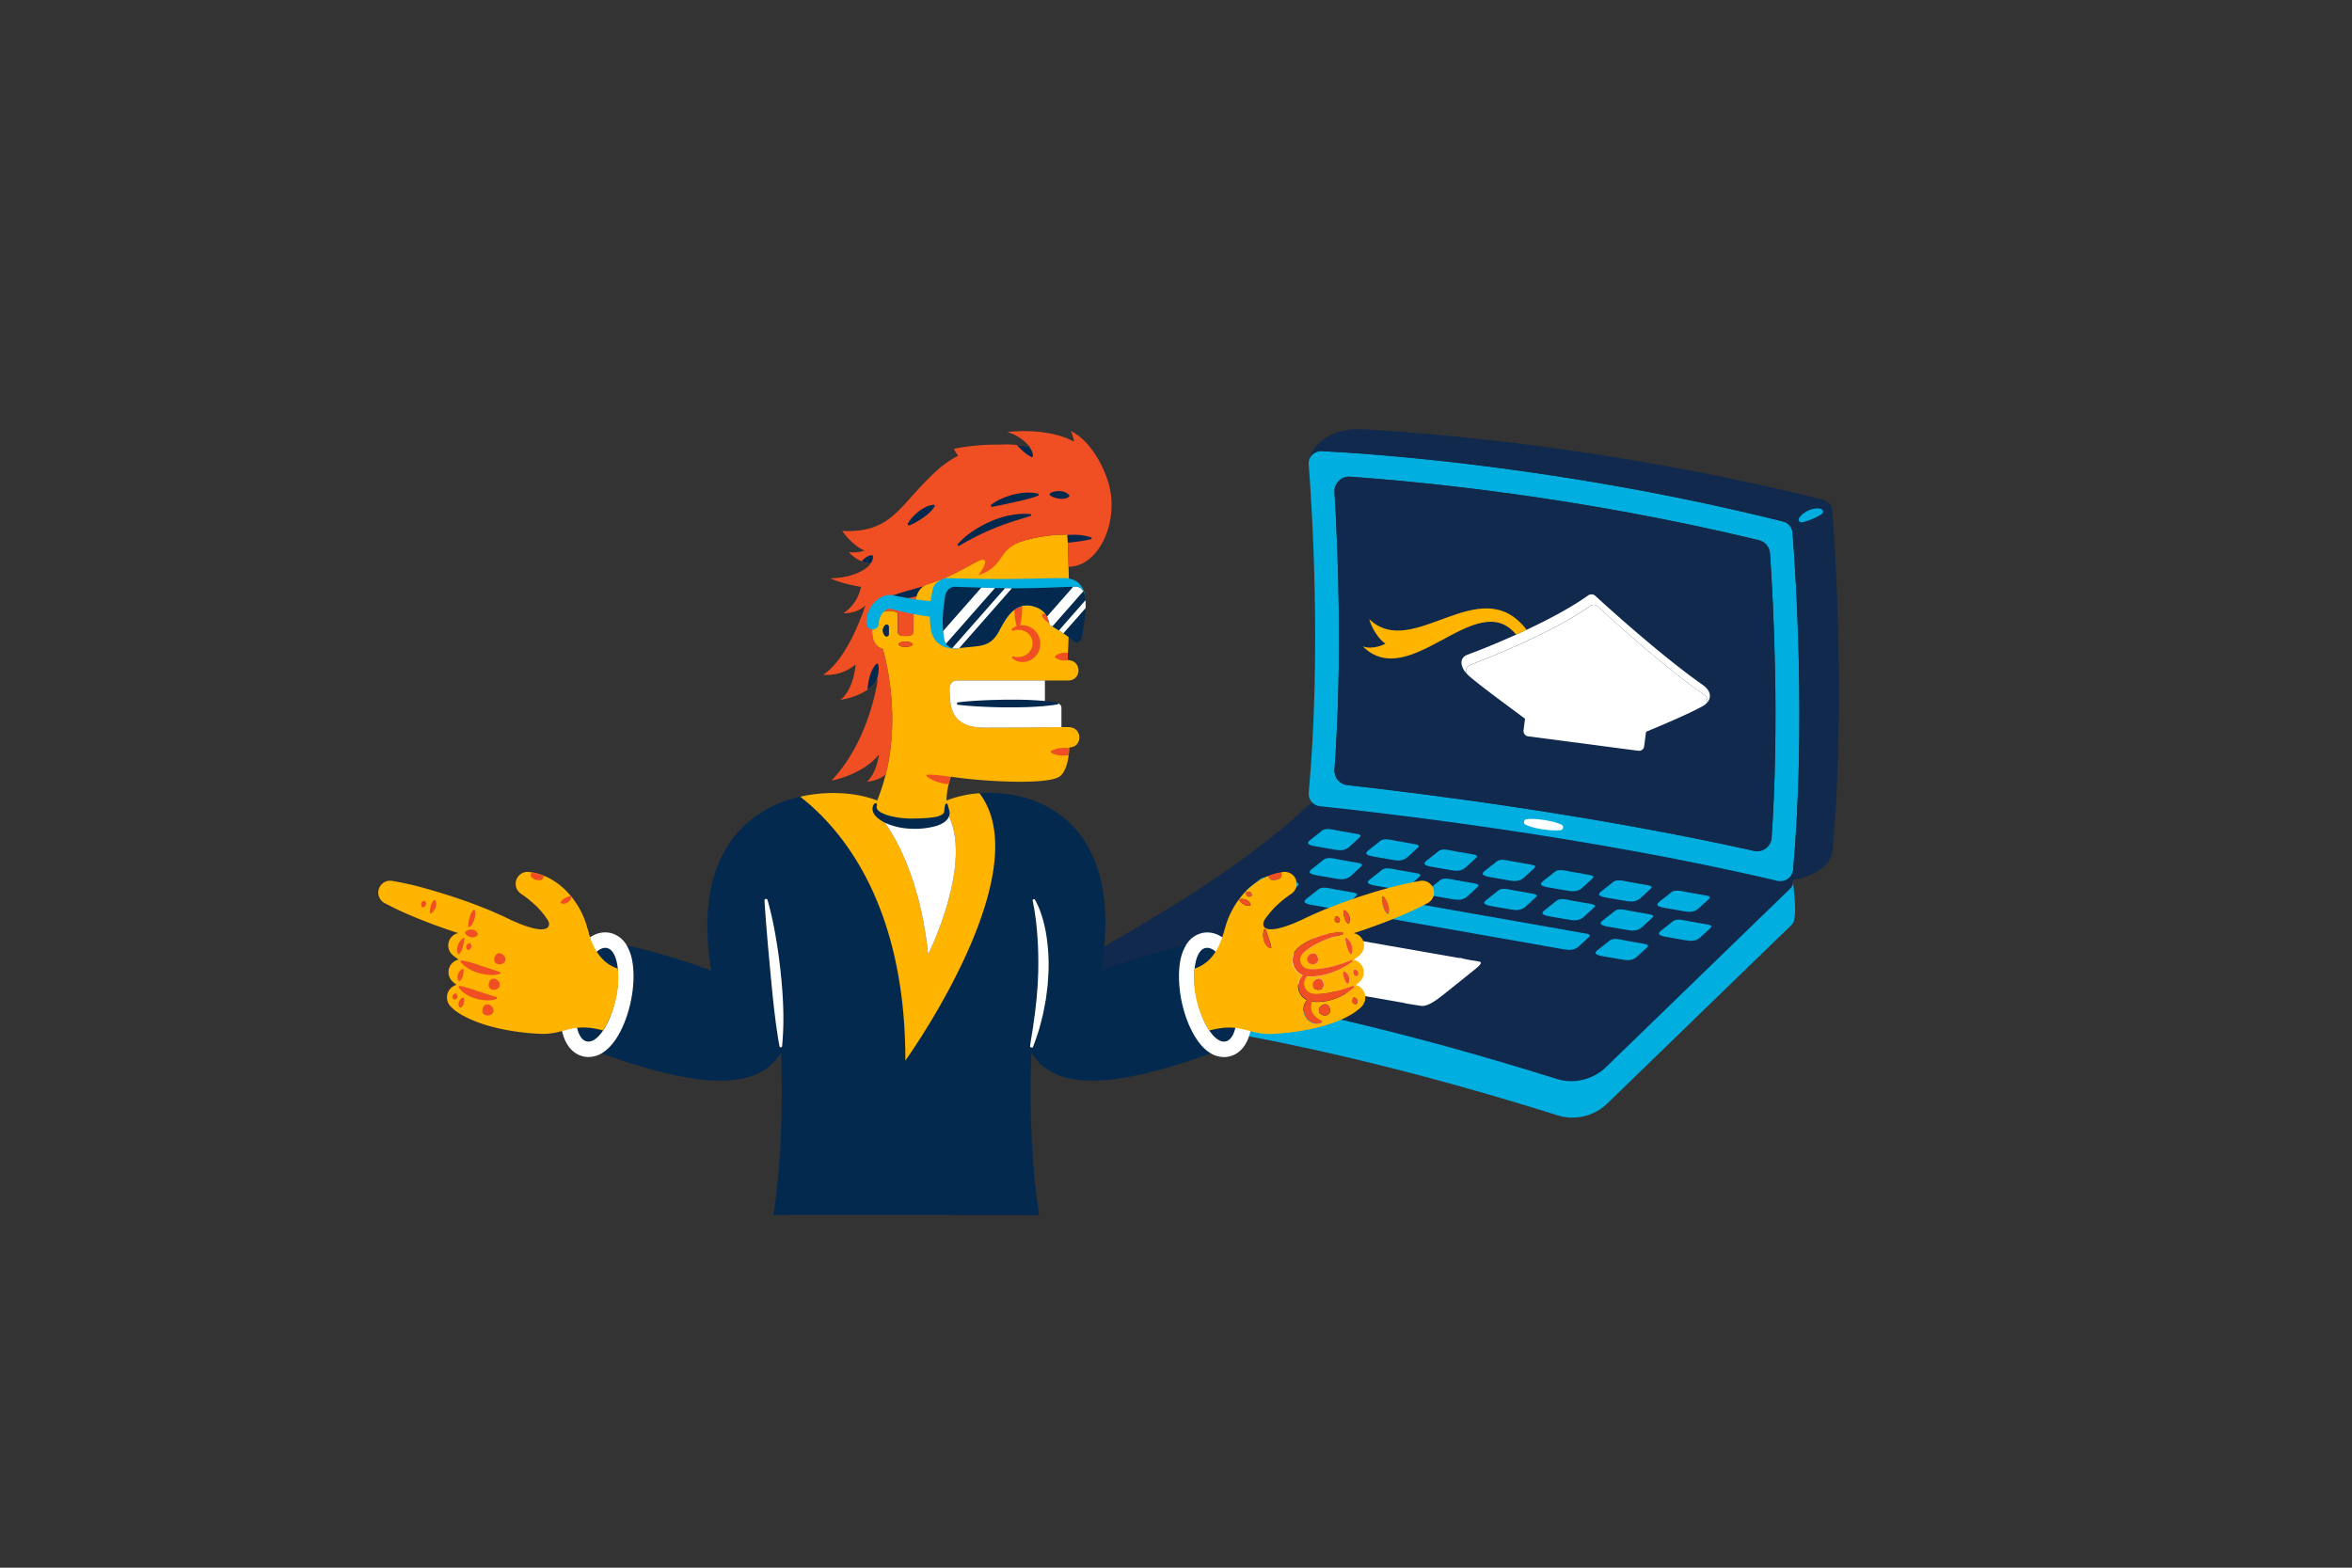 <?xml version="1.0" encoding="UTF-8"?><svg version="1.1" xmlns="http://www.w3.org/2000/svg" xmlns:xlink="http://www.w3.org/1999/xlink" viewBox="0 0 1200 800" width="1200" height="800" x="0px" y="0px">
              
              <rect x="0" y="0" width="1200" height="800" fill="#333333" stroke="none"/>
              
              <!-- ITEM 0 -->
<g transform="translate(560.0 219.0) scale(0.299 0.299) rotate(0.0 632.523 587.5)">
<g transform="translate(-0.0 -0.0)">

<g>
	<path style="fill:#00AEE0;" d="M1186.592,771.907c0,0-49.822,22.149-50.826,23.153c-0.451,0.451-2.817,7.589-5.286,15.312   C863.34,749.473,607.379,701.947,395.919,693.243c-14.308-0.582-28.175,4.796-38.55,14.649   C281.272,780.076,169.193,855.17,39.133,930.183L0.101,908.128c0,0-1.003,27.132,3.311,51.936   c2.99,17.198,8.549,33.272,18.783,38.409c2.208,1.124,4.616,1.727,7.265,1.727c261.303,31.908,520.961,97.208,755.353,170.877   c29.841,9.391,62.431,1.626,84.887-20.148l314.483-304.891c2.709-2.631,4.111-5.892,4.406-9.188   C1193.282,817.206,1186.592,778.446,1186.592,771.907z"/>
	<path style="fill:#10294C;" d="M1175.262,758.929C891.297,692.927,617.693,640.245,393.91,631.04   c-14.305-0.588-28.165,4.782-38.553,14.635c-80.235,76.103-200.434,155.428-339.54,234.49   c-26.064,14.814-18.12,54.198,11.638,57.832c261.304,31.906,520.955,97.211,755.35,170.876c29.849,9.381,62.426,1.63,84.89-20.149   l314.49-304.902C1190.551,775.711,1186.611,761.567,1175.262,758.929z"/>
	<g>
		<path style="fill:#00AEE0;" d="M361.277,51.348L361.277,51.348c3.211-8.83,11.84-14.449,21.272-14.047    c89.503,4.616,412.795,26.69,787.06,120.206c9.031,2.207,15.452,10.034,16.255,19.064c5.218,65.421,23.078,328.711,1.003,575.345    c-0.803,9.833-8.429,17.86-18.262,19.265c-1.806,0-3.411,0.201-5.218,0.201c-1.003,0-2.007-0.201-3.01-0.401    c-330.116-77.863-691.136-117.999-781.04-127.431c-11.639-1.204-20.269-11.639-19.064-23.279c21.473-236.6,5.82-483.233,0-559.893    C359.872,57.368,360.273,54.358,361.277,51.348z M1150.143,697.331c13.245-196.865,3.411-394.132-2.81-485.441    c-0.803-10.837-8.428-19.867-18.864-22.476C823.037,115.766,555.734,89.878,430.711,81.048    c-13.646-1.003-25.486,9.432-26.49,23.078c0,1.003,0,2.207,0,3.211c6.02,98.332,13.646,286.167,0,473.601    c-1.003,13.245,8.83,25.085,22.075,26.49c129.438,14.449,416.006,50.37,693.745,112.179c13.446,3.01,26.69-5.418,29.7-18.864    C1149.942,699.74,1150.143,698.535,1150.143,697.331z"/>
		<path style="fill:#FFFFFF;" d="M731.729,665.624c5.017-0.602,10.235-0.602,15.252-0.201c5.017,0.401,10.034,0.803,15.051,1.605    c5.017,0.803,9.833,1.806,14.85,3.01s9.833,2.81,14.449,4.816c2.609,1.204,3.612,4.014,2.609,6.622    c-0.803,1.605-2.207,2.81-4.014,3.01l0,0c-5.017,0.401-10.235,0.602-15.252,0.201c-5.017-0.401-10.034-1.003-15.051-1.605    c-5.017-0.602-9.833-1.806-14.85-3.01c-5.017-1.204-9.833-2.81-14.449-5.017l0,0c-2.408-1.003-3.411-3.813-2.408-6.422    C728.719,666.828,730.123,665.825,731.729,665.624L731.729,665.624z"/>
		<path style="fill:#10294C;" d="M1253.693,139.446c5.017,65.421,22.476,331.521,0.602,578.154    c-2.81,31.707-41.139,51.574-85.69,53.782c9.833-1.405,17.258-9.432,18.262-19.265c21.874-246.634,4.014-509.924-1.003-575.345    c-0.803-9.231-7.224-16.857-16.255-19.064C795.344,64.191,472.051,42.117,382.548,37.501c-9.432-0.401-17.86,5.218-21.272,13.847    c12.241-41.139,57.595-52.979,89.302-51.173c89.503,4.616,412.795,26.69,786.86,120.206    C1246.469,122.589,1253.091,130.214,1253.693,139.446z"/>
		<path style="fill:#10294C;" d="M1147.334,211.89c6.221,91.108,16.054,288.375,2.81,485.441    c-1.003,13.646-12.844,24.081-26.49,23.078c-1.204,0-2.408-0.201-3.612-0.602c-277.739-61.809-564.107-97.73-693.745-112.179    c-13.245-1.405-23.078-13.044-22.075-26.49c13.646-187.434,6.02-375.268,0-473.601c-0.803-13.646,9.633-25.486,23.279-26.289    c1.003,0,2.207,0,3.211,0c124.822,8.83,392.125,34.717,697.759,108.366C1138.905,192.224,1146.531,201.255,1147.334,211.89z"/>
		<path style="fill:#00AEE0;" d="M1197.102,151.486c2.007-3.01,4.415-5.619,7.224-7.626c2.81-2.007,5.619-3.813,8.83-5.218    c3.211-1.405,6.422-2.408,9.833-3.01c3.412-0.602,7.024-0.602,10.435,0c2.81,0.602,4.616,3.211,4.214,6.02    c-0.201,1.204-1.003,2.408-2.007,3.211l-0.401,0.201c-2.408,1.806-5.017,3.211-7.827,4.616c-2.609,1.405-5.218,2.609-7.826,3.612    c-2.609,1.003-5.418,2.207-8.228,3.211c-2.81,1.003-5.82,1.806-8.83,2.408l-0.602,0.201c-2.609,0.401-5.218-1.405-5.619-4.014    C1196.299,153.694,1196.5,152.49,1197.102,151.486L1197.102,151.486z"/>
	</g>
	<g>
		<g>
			<path style="fill:#00AEE0;" d="M401.054,683.34c-4.255-0.75-8.699-1.222-12.285-0.57c-5.328,0.967-7.834,4.222-10.22,6.116     c-4.784,3.827-9.75,7.631-14.629,11.442c-2.871,2.25-5.838,4.749-4.507,7.023c1.434,2.486,7.442,3.796,13.194,4.81     c0.34,0.06,0.679,0.119,1.016,0.177c10.08,1.736,20.175,3.474,30.279,5.206c4.164,0.718,8.76,1.445,13.446,0.864     c6.496-0.811,10.194-3.706,12.958-6.258c5.323-4.873,10.631-9.749,15.938-14.624c1.539-1.411,3.114-2.981,2.08-4.346     c-1.071-1.401-4.567-2.13-7.89-2.716c-0.147-0.026-0.292-0.051-0.438-0.077c-9.38-1.621-18.76-3.241-28.115-4.866     c-0.082-0.014-0.165-0.028-0.249-0.043c-1.388-0.245-3.031-0.598-4.792-0.979C405.027,684.11,403.062,683.694,401.054,683.34"/>
			<path style="fill:#00AEE0;" d="M500.397,700.857c-4.25-0.749-8.693-1.221-12.28-0.569c-5.328,0.967-7.85,4.219-10.22,6.116     c-4.8,3.825-9.75,7.631-14.629,11.442c-2.871,2.25-5.853,4.746-4.523,7.021c1.449,2.488,7.444,3.796,13.194,4.81     c0.34,0.06,0.678,0.119,1.015,0.177c10.095,1.738,20.191,3.477,30.295,5.209c4.164,0.718,8.76,1.445,13.43,0.861     c6.512-0.808,10.194-3.706,12.974-6.255c5.308-4.876,10.615-9.751,15.923-14.627c1.539-1.411,3.114-2.981,2.08-4.346     c-1.071-1.401-4.567-2.13-7.889-2.716c-0.147-0.026-0.292-0.051-0.438-0.077c-9.38-1.621-18.744-3.238-28.115-4.866     c-0.082-0.014-0.165-0.028-0.248-0.043c-1.386-0.244-3.016-0.595-4.792-0.979C504.365,701.626,502.402,701.211,500.397,700.857"/>
			<path style="fill:#00AEE0;" d="M599.729,718.372c-4.25-0.749-8.693-1.221-12.28-0.569c-5.328,0.967-7.834,4.222-10.22,6.116     c-4.784,3.827-9.75,7.631-14.629,11.442c-2.871,2.25-5.838,4.749-4.507,7.023c1.434,2.486,7.442,3.796,13.194,4.81     c0.34,0.06,0.679,0.119,1.016,0.177c10.08,1.736,20.175,3.474,30.279,5.206c4.164,0.718,8.76,1.445,13.446,0.864     c6.496-0.811,10.194-3.706,12.958-6.258c5.323-4.873,10.631-9.749,15.938-14.624c1.524-1.413,3.115-2.981,2.08-4.346     c-1.086-1.404-4.568-2.13-7.89-2.716c-0.147-0.026-0.292-0.051-0.438-0.077c-9.38-1.621-18.759-3.241-28.13-4.869     c-0.082-0.014-0.165-0.028-0.249-0.043c-1.386-0.244-3.016-0.595-4.792-0.979C603.697,719.141,601.734,718.726,599.729,718.372"/>
			<path style="fill:#00AEE0;" d="M699.077,735.89c-4.25-0.749-8.693-1.221-12.28-0.569c-5.328,0.967-7.85,4.219-10.22,6.116     c-4.8,3.825-9.75,7.631-14.629,11.442c-2.871,2.25-5.853,4.746-4.523,7.021c1.449,2.488,7.444,3.796,13.194,4.81     c0.34,0.06,0.678,0.119,1.016,0.177c10.095,1.738,20.191,3.477,30.279,5.206c4.164,0.718,8.775,1.447,13.446,0.864     c6.512-0.808,10.194-3.706,12.974-6.255c5.308-4.876,10.615-9.751,15.923-14.627c1.539-1.411,3.114-2.981,2.08-4.346     c-1.071-1.401-4.567-2.13-7.889-2.716c-0.147-0.026-0.292-0.051-0.438-0.077c-9.38-1.621-18.744-3.238-28.115-4.866     c-0.082-0.014-0.165-0.028-0.248-0.043c-1.386-0.244-3.016-0.595-4.792-0.979C703.045,736.659,701.082,736.243,699.077,735.89"/>
			<path style="fill:#00AEE0;" d="M798.409,753.405c-4.25-0.749-8.693-1.221-12.28-0.569c-5.328,0.967-7.834,4.222-10.22,6.116     c-4.784,3.827-9.75,7.631-14.629,11.442c-2.871,2.25-5.837,4.749-4.507,7.023c1.434,2.486,7.442,3.796,13.194,4.81     c0.34,0.06,0.679,0.119,1.016,0.177c10.08,1.736,20.175,3.474,30.279,5.206c4.164,0.718,8.76,1.445,13.446,0.864     c6.496-0.811,10.194-3.706,12.958-6.258c5.308-4.876,10.631-9.749,15.939-14.624c1.524-1.413,3.114-2.981,2.08-4.346     c-1.086-1.404-4.568-2.13-7.903-2.718c-0.147-0.026-0.294-0.052-0.44-0.077c-9.364-1.618-18.744-3.238-28.115-4.866     c-0.082-0.014-0.165-0.028-0.249-0.043c-1.386-0.244-3.016-0.595-4.792-0.979C802.377,754.174,800.414,753.758,798.409,753.405"/>
			<path style="fill:#00AEE0;" d="M897.757,770.922c-4.25-0.749-8.693-1.221-12.28-0.569c-5.328,0.967-7.85,4.219-10.22,6.116     c-4.8,3.825-9.766,7.628-14.629,11.442c-2.871,2.25-5.853,4.746-4.523,7.021c1.449,2.488,7.444,3.796,13.194,4.81     c0.34,0.06,0.678,0.119,1.016,0.177c10.095,1.738,20.191,3.477,30.279,5.206c4.164,0.718,8.775,1.447,13.446,0.864     c6.496-0.811,10.194-3.706,12.974-6.255c5.308-4.876,10.615-9.751,15.923-14.627c1.539-1.411,3.114-2.981,2.08-4.346     c-1.071-1.401-4.567-2.13-7.89-2.716c-0.147-0.026-0.292-0.051-0.438-0.077c-9.38-1.621-18.744-3.238-28.115-4.866     c-0.082-0.014-0.165-0.028-0.249-0.043c-1.386-0.244-3.016-0.595-4.792-0.979C901.725,771.691,899.762,771.276,897.757,770.922"/>
			<path style="fill:#00AEE0;" d="M997.089,788.437c-4.25-0.749-8.694-1.221-12.28-0.569c-5.328,0.967-7.834,4.222-10.22,6.116     c-4.784,3.827-9.75,7.631-14.629,11.442c-2.871,2.25-5.838,4.749-4.507,7.023c1.434,2.486,7.428,3.793,13.192,4.809     c0.341,0.06,0.68,0.119,1.018,0.177c10.08,1.736,20.175,3.474,30.279,5.206c4.164,0.718,8.76,1.445,13.446,0.864     c6.496-0.811,10.193-3.706,12.958-6.258c5.308-4.876,10.631-9.749,15.939-14.624c1.524-1.413,3.115-2.981,2.08-4.346     c-1.086-1.404-4.568-2.13-7.903-2.718c-0.147-0.026-0.293-0.052-0.44-0.077c-9.364-1.618-18.744-3.238-28.115-4.866     c-0.082-0.014-0.165-0.028-0.249-0.043c-1.386-0.244-3.016-0.595-4.792-0.979C1001.057,789.206,999.094,788.791,997.089,788.437"/>
			<path style="fill:#00AEE0;" d="M295.639,765.889c-4.25-0.749-8.693-1.221-12.28-0.57c-5.328,0.967-7.85,4.219-10.22,6.116     c-4.8,3.825-9.75,7.631-14.629,11.442c-2.871,2.25-5.846,4.756-4.531,7.027c1.457,2.482,7.452,3.789,13.202,4.803     c0.34,0.06,0.679,0.119,1.017,0.177c10.095,1.738,20.191,3.477,30.286,5.215c4.164,0.718,8.769,1.438,13.455,0.857     c6.496-0.811,10.178-3.709,12.958-6.258c5.308-4.876,10.615-9.751,15.93-14.618c1.533-1.42,3.123-2.988,2.08-4.346     c-1.078-1.41-4.56-2.137-7.895-2.725c-0.147-0.026-0.293-0.051-0.439-0.077c-9.364-1.618-18.744-3.238-28.115-4.866     c-0.082-0.014-0.165-0.028-0.249-0.043c-1.386-0.244-3.016-0.595-4.792-0.979C299.607,766.658,297.644,766.243,295.639,765.889"/>
			<path style="fill:#00AEE0;" d="M394.977,783.405c-4.254-0.75-8.694-1.221-12.27-0.568c-5.328,0.967-7.85,4.219-10.22,6.116     c-4.8,3.825-9.766,7.628-14.629,11.442c-2.887,2.247-5.862,4.753-4.532,7.027c1.457,2.482,7.452,3.789,13.202,4.803     c0.34,0.06,0.679,0.119,1.017,0.177c10.095,1.738,20.191,3.477,30.27,5.213c4.164,0.718,8.768,1.438,13.455,0.857     c6.496-0.811,10.194-3.706,12.974-6.255c5.308-4.876,10.615-9.751,15.914-14.62c1.548-1.417,3.123-2.988,2.08-4.346     c-1.063-1.407-4.558-2.136-7.881-2.722c-0.146-0.026-0.292-0.051-0.438-0.077c-9.38-1.621-18.759-3.241-28.115-4.866     c-0.082-0.014-0.165-0.028-0.249-0.043c-1.388-0.245-3.031-0.598-4.792-0.979C398.95,784.175,396.984,783.759,394.977,783.405"/>
			<path style="fill:#00AEE0;" d="M494.319,800.922c-4.25-0.749-8.693-1.221-12.28-0.57c-5.328,0.967-7.85,4.219-10.22,6.116     c-4.8,3.825-9.75,7.631-14.629,11.442c-2.871,2.25-5.846,4.756-4.532,7.027c1.457,2.482,7.452,3.789,13.202,4.803     c0.34,0.06,0.679,0.119,1.017,0.177c9.043,1.553,236.953,41.706,291.901,51.354c1.683,0.39,3.484,0.733,5.26,1.046     c0.29,0.051,0.579,0.101,0.867,0.151c10.095,1.738,20.175,3.474,30.27,5.213c4.164,0.718,8.768,1.438,13.455,0.857     c6.496-0.811,10.194-3.706,12.974-6.255c5.308-4.876,10.615-9.751,15.914-14.62c1.548-1.417,3.123-2.988,2.08-4.346     c-1.063-1.407-4.558-2.136-7.881-2.722c-0.146-0.026-0.292-0.051-0.437-0.077c-7.062-1.22-14.109-2.438-21.156-3.655     c-1.185-0.276-2.449-0.507-3.689-0.725c-0.731-0.121-3.118-0.542-6.887-1.206c-2.174-0.462-4.632-1.004-7.159-1.45     c-1.727-0.305-3.486-0.564-5.209-0.722c-65.484-11.522-274.006-48.265-282.042-49.657c-0.082-0.014-0.165-0.028-0.249-0.043     c-1.386-0.244-3.016-0.595-4.792-0.979C498.287,801.691,496.324,801.275,494.319,800.922"/>
			<path style="fill:#FFFFFF;" d="M389.844,862.061c-3.287-0.58-7.389-0.433-12.911,2.169c-8.173,3.846-18.021,12.392-24.819,17.638     c-13.678,10.569-27.499,21.128-41.248,31.693c-8.108,6.23-16.872,13.094-20.207,18.176c-3.634,5.536,0.426,6.968,4.86,7.75     c0.275,0.049,0.552,0.095,0.828,0.139c7.072,1.139,183.228,32.1,225.762,39.492c1.086,0.445,2.402,0.746,3.749,0.984     c0.245,0.043,0.49,0.084,0.735,0.124c7.882,1.273,15.78,2.549,23.671,3.816c3.257,0.524,6.991,0.95,13.607-1.797     c9.212-3.813,19.637-11.841,28.289-18.766c16.521-13.239,33.017-26.475,49.538-39.714c4.802-3.841,9.964-8.059,11.682-11.037     c1.741-3.029-0.626-3.793-3.161-4.24c-0.148-0.026-0.296-0.051-0.444-0.075c-5.496-0.911-10.985-1.812-16.49-2.716     c-0.618-0.266-1.382-0.44-2.174-0.58c-0.175-0.031-0.351-0.06-0.527-0.088c-0.566-0.1-2.412-0.417-5.342-0.925     c-1.502-0.492-3.166-1.09-5.118-1.434c-1.335-0.235-2.804-0.352-4.448-0.237c-50.649-8.856-211.812-37.198-218.079-38.228     c-0.044-0.007-0.088-0.015-0.132-0.022c-1.077-0.19-2.205-0.581-3.434-0.989C392.777,862.774,391.402,862.336,389.844,862.061"/>
			<path style="fill:#00AEE0;" d="M891.679,870.987c-4.25-0.749-8.693-1.221-12.28-0.57c-5.328,0.967-7.85,4.219-10.22,6.116     c-4.8,3.825-9.75,7.631-14.629,11.442c-2.871,2.25-5.846,4.756-4.532,7.027c1.457,2.482,7.452,3.789,13.202,4.803     c0.34,0.06,0.679,0.119,1.016,0.177c10.095,1.738,20.191,3.477,30.286,5.215c4.164,0.718,8.769,1.438,13.439,0.854     c6.512-0.808,10.194-3.706,12.974-6.255c5.308-4.876,10.615-9.751,15.914-14.62c1.548-1.417,3.123-2.988,2.08-4.346     c-1.063-1.408-4.558-2.136-7.881-2.722c-0.146-0.026-0.292-0.051-0.437-0.077c-9.38-1.621-18.744-3.238-28.115-4.866     c-0.082-0.014-0.165-0.028-0.249-0.043c-1.386-0.244-3.016-0.595-4.792-0.979C895.647,871.756,893.684,871.341,891.679,870.987"/>
			<path style="fill:#00AEE0;" d="M403.712,732.885c-4.246-0.749-8.681-1.216-12.253-0.567c-5.312,0.97-7.834,4.222-10.204,6.119     c-4.809,3.831-9.766,7.628-14.629,11.442c-2.887,2.247-5.862,4.753-4.523,7.021c1.449,2.488,7.444,3.796,13.194,4.81     c0.34,0.06,0.679,0.119,1.015,0.177c10.095,1.738,20.175,3.474,30.27,5.213c4.164,0.718,8.768,1.438,13.455,0.857     c6.496-0.811,10.194-3.706,12.974-6.255c5.308-4.876,10.615-9.751,15.923-14.627c1.539-1.41,3.114-2.981,2.071-4.339     c-1.063-1.408-4.558-2.136-7.881-2.722c-0.146-0.026-0.292-0.051-0.437-0.077c-9.38-1.621-18.759-3.241-28.124-4.859     c-0.074-0.013-0.148-0.026-0.224-0.039c-1.389-0.245-3.006-0.601-4.785-0.978C407.727,733.665,405.741,733.243,403.712,732.885"/>
			<path style="fill:#00AEE0;" d="M503.048,750.401c-4.241-0.748-8.669-1.214-12.241-0.565c-5.328,0.967-7.85,4.219-10.22,6.116     c-4.809,3.831-9.75,7.631-14.629,11.442c-2.871,2.25-5.846,4.756-4.523,7.021c1.449,2.488,7.444,3.796,13.194,4.81     c0.34,0.06,0.679,0.119,1.016,0.177c10.095,1.738,20.191,3.477,30.286,5.215c4.164,0.718,8.769,1.438,13.454,0.857     c6.496-0.811,10.178-3.709,12.958-6.258c5.308-4.876,10.615-9.751,15.923-14.627c1.539-1.41,3.114-2.981,2.087-4.336     c-1.078-1.41-4.56-2.137-7.895-2.725c-0.147-0.026-0.293-0.052-0.439-0.077c-9.364-1.618-18.744-3.238-28.124-4.859     c-0.074-0.013-0.149-0.026-0.224-0.039c-1.389-0.245-3.006-0.601-4.785-0.978C507.06,751.18,505.075,750.758,503.048,750.401"/>
			<path style="fill:#00AEE0;" d="M602.393,767.918c-4.246-0.749-8.681-1.216-12.253-0.567c-5.312,0.97-7.834,4.222-10.22,6.116     c-4.793,3.834-9.75,7.631-14.613,11.444c-2.887,2.247-5.862,4.753-4.523,7.021c1.449,2.488,7.444,3.796,13.194,4.81     c0.34,0.06,0.679,0.119,1.016,0.177c10.095,1.738,20.175,3.474,30.27,5.213c4.164,0.718,8.768,1.438,13.455,0.857     c6.496-0.811,10.194-3.706,12.974-6.255c5.308-4.876,10.615-9.751,15.923-14.627c1.539-1.41,3.114-2.981,2.071-4.339     c-1.063-1.408-4.558-2.136-7.881-2.722c-0.146-0.026-0.292-0.051-0.438-0.077c-9.38-1.621-18.759-3.241-28.124-4.859     c-0.074-0.013-0.148-0.026-0.224-0.039c-1.389-0.245-3.005-0.601-4.785-0.978C606.407,768.698,604.421,768.276,602.393,767.918"/>
			<path style="fill:#00AEE0;" d="M701.728,785.434c-4.241-0.748-8.669-1.214-12.241-0.565c-5.328,0.967-7.85,4.219-10.22,6.116     c-4.809,3.831-9.75,7.631-14.629,11.442c-2.871,2.25-5.846,4.756-4.523,7.021c1.449,2.488,7.444,3.796,13.194,4.81     c0.34,0.06,0.679,0.119,1.016,0.177c10.095,1.738,20.19,3.477,30.286,5.215c4.164,0.718,8.769,1.438,13.439,0.854     c6.512-0.808,10.194-3.706,12.973-6.255c5.308-4.876,10.615-9.751,15.923-14.627c1.539-1.41,3.114-2.981,2.071-4.339     c-1.063-1.408-4.544-2.134-7.879-2.722c-0.147-0.026-0.293-0.052-0.439-0.077c-9.38-1.621-18.744-3.238-28.124-4.859     c-0.074-0.013-0.149-0.026-0.224-0.039c-1.389-0.245-3.006-0.601-4.785-0.978C705.74,786.213,703.755,785.791,701.728,785.434"/>
			<path style="fill:#00AEE0;" d="M801.072,802.951c-4.246-0.749-8.681-1.216-12.253-0.567c-5.312,0.97-7.834,4.222-10.22,6.116     c-4.793,3.834-9.75,7.631-14.613,11.444c-2.887,2.247-5.862,4.753-4.523,7.021c1.434,2.486,7.442,3.796,13.194,4.81     c0.34,0.06,0.679,0.119,1.016,0.177c10.095,1.738,20.175,3.474,30.27,5.213c4.164,0.718,8.768,1.438,13.455,0.857     c6.496-0.811,10.194-3.706,12.973-6.255c5.308-4.876,10.615-9.751,15.923-14.627c1.539-1.41,3.114-2.981,2.071-4.339     c-1.063-1.408-4.558-2.136-7.881-2.722c-0.146-0.026-0.292-0.051-0.437-0.077c-9.38-1.621-18.76-3.241-28.124-4.859     c-0.074-0.013-0.149-0.026-0.224-0.039c-1.389-0.245-3.005-0.601-4.785-0.978C805.087,803.73,803.102,803.308,801.072,802.951"/>
			<path style="fill:#00AEE0;" d="M900.408,820.466c-4.241-0.748-8.669-1.214-12.241-0.565c-5.328,0.967-7.85,4.219-10.22,6.116     c-4.809,3.831-9.75,7.631-14.629,11.442c-2.871,2.25-5.862,4.753-4.523,7.021c1.449,2.488,7.444,3.796,13.194,4.81     c0.34,0.06,0.679,0.119,1.016,0.177c10.095,1.738,20.191,3.477,30.286,5.215c4.164,0.718,8.768,1.438,13.439,0.854     c6.512-0.808,10.194-3.706,12.974-6.255c5.308-4.876,10.615-9.751,15.923-14.627c1.539-1.41,3.114-2.981,2.071-4.339     c-1.063-1.408-4.558-2.136-7.881-2.722c-0.146-0.026-0.292-0.051-0.437-0.077c-9.38-1.621-18.744-3.238-28.123-4.859     c-0.074-0.013-0.149-0.026-0.224-0.039c-1.389-0.245-3.005-0.601-4.785-0.978C904.42,821.245,902.435,820.824,900.408,820.466"/>
			<path style="fill:#00AEE0;" d="M999.753,837.983c-4.246-0.749-8.681-1.216-12.253-0.567c-5.312,0.97-7.834,4.222-10.22,6.116     c-4.793,3.834-9.75,7.631-14.629,11.442c-2.871,2.25-5.846,4.756-4.507,7.023c1.434,2.486,7.442,3.796,13.194,4.81     c0.34,0.06,0.679,0.119,1.016,0.177c10.08,1.736,20.175,3.474,30.27,5.213c4.164,0.718,8.768,1.438,13.455,0.857     c6.496-0.811,10.194-3.706,12.958-6.258c5.323-4.873,10.631-9.749,15.939-14.624c1.539-1.41,3.114-2.981,2.071-4.339     c-1.063-1.408-4.558-2.136-7.881-2.722c-0.146-0.026-0.292-0.051-0.437-0.077c-9.38-1.621-18.76-3.241-28.124-4.859     c-0.074-0.013-0.149-0.026-0.224-0.039c-1.389-0.245-3.006-0.601-4.785-0.978C1003.767,838.763,1001.781,838.341,999.753,837.983     "/>
		</g>
	</g>
</g>

</g>
</g>

<!-- ITEM 1 -->
<g transform="translate(695.0 300.0) scale(0.455 0.458) rotate(7.414 196.583 83.037)">
<g transform="translate(-0.0 -0.0)">
<title>graduation_cap</title><g id="Layer_2-i1" data-name="Layer 2"><g id="graduation_cap-i1"><path d="M383.344,83.879c14.32,7.549,10.021,17.536,5.5,21.581A6.488,6.488,0,0,0,387.2,95.05c-47.766-24.306-114.421-70.413-131.94-82.684a6.511,6.511,0,0,0-8.142.559c-35.9,33.226-101.134,69.752-125.457,82.836a6.558,6.558,0,0,0-1.032,10.816c-7.481-5.247-13.592-16.435-2.844-22s30.061-16.249,51.05-29.147c3.6-2.217,7.278-4.5,10.951-6.855C202.556,34.1,226.2,17.5,243.246,1.7a6.487,6.487,0,0,1,8.108-.524C268.906,13.517,335.765,59.251,383.344,83.879Z" fill="#fff"/><path d="M387.254,95.1C339.489,70.8,272.833,24.688,255.315,12.417a6.511,6.511,0,0,0-8.142.558C211.273,46.2,146.039,82.728,121.716,95.812a6.559,6.559,0,0,0-1.032,10.816l.44.44c17.417,11.764,63.388,36.117,75.659,43.446,20.613-.611,115.994-.356,118.888,0,18.636-10.342,61.377-35.051,72.853-44.665a4.322,4.322,0,0,0,.406-.406A6.487,6.487,0,0,0,387.254,95.1Z" fill="#ffffff"/><path d="M179.841,48.622c-3.673,2.353-7.346,4.638-10.951,6.855C118.009,7.677,59.157,135.318,0,90.65c12.745,2.589,24.712-6.229,24.712-6.229C9.851,76.093,3.25,59.573,3.25,59.573,58.006,99.705,119.414-11.8,179.841,48.622Z" fill="#ffb400"/><path d="M186.814,114.736a62.292,62.292,0,0,1-1.337-13.017,61.41,61.41,0,0,1,.237-6.533,10.261,10.261,0,0,1,.271-1.862,8.168,8.168,0,0,1,.694-2.116,9.365,9.365,0,0,1,1.016-1.862,10.2,10.2,0,0,1,1.269-1.608,22.646,22.646,0,0,1,5.823-4.536,55.95,55.95,0,0,1,6.195-2.979,89.29,89.29,0,0,1,12.694-3.961A187.682,187.682,0,0,1,239.3,72.1c4.3-.406,8.581-.727,12.9-.947s8.65-.22,13.084-.051a146.214,146.214,0,0,1,26,3.859,127.973,127.973,0,0,1,24.932,8.412,51.871,51.871,0,0,1,11.7,7.431,21.08,21.08,0,0,1,4.858,6.009c.305.609.575,1.286.829,1.946a20.584,20.584,0,0,1,.559,2.116c.186,1.134.338,2.268.423,3.4a64.848,64.848,0,0,1-3.859,25.965,1.292,1.292,0,0,1-1.627.834l-.015-.005a1.34,1.34,0,0,1-.982-1.32h0a82.916,82.916,0,0,0-.406-24.441c-.186-.965-.44-1.9-.626-2.759l-.372-.914-.542-.914a15.418,15.418,0,0,0-3.47-3.47,44.586,44.586,0,0,0-10.19-5.315A150.884,150.884,0,0,0,288.93,85.3c-4.011-.863-8.091-1.625-12.136-2.251a108.111,108.111,0,0,0-12.085-1.456,264.227,264.227,0,0,0-49.323,3.148,103.974,103.974,0,0,0-11.832,2.725,45.335,45.335,0,0,0-5.433,2.048,19.161,19.161,0,0,0-4.5,2.776,5.87,5.87,0,0,0-.8.8,2.831,2.831,0,0,0-.609.846,2.388,2.388,0,0,0-.406.847,4.794,4.794,0,0,0-.322,1.235c-.406,2-.694,4.079-1.015,6.06a74.526,74.526,0,0,0-.525,12.3h0a1.58,1.58,0,0,1-1.569,1.591h-.022A1.6,1.6,0,0,1,186.814,114.736Z" fill="#fff"/><rect x="190.799" y="118.199" width="136.442" height="47.875" rx="5.667" fill="#ffffff"/></g></g>
</g>
</g>

<!-- ITEM 2 -->
<g transform="translate(193.0 220.0) scale(0.727 0.728) rotate(0.0 370.467 274.781)">
<g transform="translate(-0.0 -0.0)">
<title>man_1</title><g id="Layer_2-i2" data-name="Layer 2"><g id="man_1-i2"><path d="M563.921,400.174c-2.153-10.066-2.581-20.035-1.223-28.131a33.2,33.2,0,0,1,3.963-11.473c-29.611,6.25-59.369,17.625-59.369,17.625,17.123-102.325-42.736-127.533-85.41-124.39,42.625,55.9-51.994,187.343-51.994,187.343.086-109.358-44.471-162.147-73.7-185.007-38.331,8.782-75.942,41.586-62.488,122.054,0,0-29.758-11.375-59.369-17.625a33.2,33.2,0,0,1,3.963,11.472c1.394,8.048.966,18.017-1.223,28.132-3.021,14.017-9.9,29.88-20.377,35.983,78.5,28.389,111.412,22.677,125.979-.33,1.223,35.164.428,75.123-5.357,113.589l186.437.147c-5.81-38.5-6.641-78.511-5.381-113.748,14.518,23.019,47.419,28.731,125.979.342C573.828,430.054,566.942,414.191,563.921,400.174Zm-280.53,31a.906.906,0,0,1-.991.8.881.881,0,0,1-.783-.7h0c-.44-2.128-.8-4.256-1.149-6.372l-.942-6.372c-.624-4.257-1.125-8.562-1.651-12.745q-1.445-12.745-2.593-25.5c-.783-8.561-1.578-17-2.3-25.526s-1.419-17.062-1.932-25.624h0a1.1,1.1,0,0,1,1.027-1.162,1.089,1.089,0,0,1,1.113.8,249.792,249.792,0,0,1,5.639,25.257q2.214,12.72,3.571,25.575c.905,8.562,1.59,17.124,1.786,25.759A203.234,203.234,0,0,1,283.391,431.179Zm186.914-50.966-.428,6.592-.135,1.639-.195,1.639-.392,3.278-.428,3.266-.208,1.639-.306,1.614-1.223,6.471c-.367,2.165-.941,4.28-1.492,6.409s-1.076,4.244-1.675,6.348-1.321,4.17-2.031,6.237-1.431,4.134-2.2,6.116a1.089,1.089,0,0,1-2.1-.526h0c.562-4.318,1.333-8.562,2.006-12.782.257-2.14.575-4.256.868-6.384s.624-4.232.82-6.36l.709-6.373.183-1.577.111-1.6.244-3.18c.416-4.244.538-8.488.722-12.732.2-8.476.073-16.952-.514-25.4-.183-2.116-.281-4.244-.538-6.348-.11-1.052-.22-2.1-.306-3.168l-.4-3.155c-.526-4.22-1.224-8.464-2.116-12.61V329.2a.893.893,0,0,1,1.651-.636,60.6,60.6,0,0,1,5.063,12.3c.318,1.064.636,2.128.918,3.192s.526,2.153.77,3.229c.551,2.153.869,4.33,1.223,6.507a132.711,132.711,0,0,1,1.407,26.419Z" fill="#04294f"/><path d="M369.913,441.2s94.619-131.447,51.994-187.343a79.045,79.045,0,0,0-23.178,5.064,53.526,53.526,0,0,0,.22,7.339,3.1,3.1,0,0,1,0,.746c19.839,34.406-13.087,99.756-13.087,99.756-6.629-63.393-29.966-92.65-35.568-98.839a6.588,6.588,0,0,1-1.223-1.223h0a4.257,4.257,0,0,1-.159-4.807c.441-.978.844-1.944,1.223-2.935-13.246-5.26-33.721-7.339-54-2.679C325.441,279.05,370,331.851,369.913,441.2Z" fill="#ffb400"/><path d="M398.974,267.027c-.22,6.336-12.525,6.3-24.841,6.3-10.14,0-19.766-1.945-23.814-5.381,5.6,6.188,28.938,35.469,35.568,98.838C385.887,366.734,418.812,301.384,398.974,267.027Z" fill="#fff"/><path d="M147.517,427.938c7.057,0,15.374-12.9,19.056-30.027,3.889-18.089,1.137-34.014-6.116-35.592a6.356,6.356,0,0,0-1.223-.122c-7.057,0-15.362,12.916-19.044,30.039-3.889,18.09-1.137,34.014,6.116,35.58A5.417,5.417,0,0,0,147.517,427.938Z" fill="#04294f"/><path d="M177.116,400.174c2.165-10.066,2.593-20.035,1.223-28.131a33.2,33.2,0,0,0-3.963-11.473,17.894,17.894,0,0,0-11.656-8.843,17.087,17.087,0,0,0-3.449-.355h0c-15.717,0-25.771,20.793-29.587,38.552-2.165,10.066-2.593,20.035-1.223,28.132,2.642,15.313,10.922,19.3,15.619,20.3a16.269,16.269,0,0,0,3.437.367,18.2,18.2,0,0,0,9.222-2.569C167.221,430.054,174.119,414.191,177.116,400.174ZM140.2,392.236c3.669-17.123,11.986-30.039,19.043-30.039a6.356,6.356,0,0,1,1.223.122c7.278,1.578,10.03,17.5,6.116,35.592-3.67,17.123-12,30.027-19.056,30.027a5.465,5.465,0,0,1-1.223-.122c-7.241-1.566-9.993-17.49-6.1-35.58Z" fill="#fff"/><path d="M581.791,362.2a6.367,6.367,0,0,0-1.224.122c-7.338,1.578-10.029,17.5-6.115,35.592,3.669,17.123,12,30.027,19.056,30.027a5.407,5.407,0,0,0,1.223-.122c7.339-1.566,10.042-17.49,6.115-35.58C597.165,375.113,588.848,362.2,581.791,362.2Z" fill="#04294f"/><path d="M611.39,389.973c-3.829-17.759-13.87-38.552-29.6-38.552a17.234,17.234,0,0,0-3.45.355,17.894,17.894,0,0,0-11.656,8.843,33.216,33.216,0,0,0-3.963,11.473c-1.382,8.048-.954,18.016,1.223,28.131,3.021,14.017,9.908,29.88,20.39,35.983a18.18,18.18,0,0,0,9.209,2.569,16.4,16.4,0,0,0,3.45-.367c4.7-1,12.977-4.99,15.619-20.3C613.97,410.008,613.554,400.039,611.39,389.973Zm-16.7,37.843a5.4,5.4,0,0,1-1.223.122c-7.057,0-15.362-12.9-19.056-30.027-3.877-18.089-1.137-34.014,6.116-35.592a6.356,6.356,0,0,1,1.223-.122c7.057,0,15.374,12.916,19.056,30.039C604.736,410.326,601.984,426.25,594.694,427.816Z" fill="#fff"/><path d="M467.663,347.287q-.368-1.614-.77-3.229c-.282-1.064-.6-2.128-.918-3.192a60.635,60.635,0,0,0-5.063-12.305.893.893,0,0,0-1.652.636v.061c.893,4.147,1.59,8.391,2.116,12.611l.4,3.155c.086,1.064.2,2.116.306,3.168.257,2.1.354,4.232.538,6.348.587,8.452.709,16.928.514,25.4-.184,4.244-.306,8.488-.722,12.732l-.245,3.18-.11,1.6-.183,1.578-.71,6.373c-.195,2.128-.513,4.244-.819,6.36s-.612,4.244-.868,6.384c-.673,4.232-1.444,8.464-2.006,12.782h0a1.088,1.088,0,0,0,2.1.526c.771-2.031,1.493-4.1,2.2-6.116s1.419-4.134,2.03-6.238,1.126-4.232,1.676-6.348,1.125-4.244,1.492-6.409l1.223-6.47.306-1.614.208-1.639.428-3.266.391-3.278.2-1.639.135-1.639.428-6.592a132.7,132.7,0,0,0-1.395-26.419C468.519,351.617,468.2,349.44,467.663,347.287Z" fill="#fff"/><path d="M282.4,379.552q-1.333-12.842-3.571-25.575a249.792,249.792,0,0,0-5.639-25.257,1.089,1.089,0,0,0-1.113-.8,1.1,1.1,0,0,0-1.027,1.162h0c.513,8.562,1.223,17.124,1.932,25.624s1.517,17.026,2.3,25.526,1.626,17,2.593,25.5c.526,4.244,1.027,8.488,1.651,12.745l.942,6.372c.354,2.116.709,4.244,1.149,6.372h0a.881.881,0,0,0,.783.7.906.906,0,0,0,.991-.8,203.28,203.28,0,0,0,.795-25.869C283.99,396.676,283.305,388.114,282.4,379.552Z" fill="#fff"/><path d="M355.811,135.96a5.148,5.148,0,0,0-.372,7.272,4.663,4.663,0,0,0,.372.372,1.516,1.516,0,0,0,2.446-1.223v-5.21a1.517,1.517,0,0,0-2.446-1.211Z" fill="none"/><path d="M373.729,148.13a13.376,13.376,0,0,0-3.669-.49,15.6,15.6,0,0,0-1.847.086,10.534,10.534,0,0,0-1.859.4,1.771,1.771,0,0,0-.918.7,1.323,1.323,0,0,0,.918,1.908,8.677,8.677,0,0,0,1.859.391,13.1,13.1,0,0,0,1.847.1,13.867,13.867,0,0,0,3.669-.489,1.749,1.749,0,0,0,1.015-.783A1.289,1.289,0,0,0,373.729,148.13Z" fill="none"/><path d="M484.248,207.474h-4.819c-9.968.086-32.473.343-53.816.343-17.124,0-22.42-7.51-24.046-16.9h0a65.341,65.341,0,0,1-.71-10.923,5.2,5.2,0,0,1,5.2-5.2h78.18c9.491,0,9.785-14.3-.587-14.3.245-3.412.44-6.959.587-10.592.856-19.325.538-32.339.538-32.339,0-8.133-.159-15.9-.342-22.529-.318-13.344-.783-22.53-.783-22.53-44.692,0-66.047,24.854-95.916,34.039-.746.233-1.467.453-2.226.661-8.463,3.057-10.066,11.362-10.151,33.574a2.533,2.533,0,0,1-1.884,2.446,14.5,14.5,0,0,1-3.449.367,13.505,13.505,0,0,1-3.669-.428,2.446,2.446,0,0,1-1.8-2.446V128.034c0-2.446-18-6.115-18,12.231,0,8.024,3.5,11.314,7.448,12.463,0,0,13.344,42.418,2.141,87.721a135.454,135.454,0,0,1-5.993,18.432c-.4.991-.808,1.957-1.224,2.936a4.258,4.258,0,0,0,.159,4.807h0s.514.5,1.224,1.223c4.048,3.437,13.674,5.381,23.813,5.381,12.317,0,24.621,0,24.841-6.3a3,3,0,0,0,0-.746,56.959,56.959,0,0,1,2.863-23.948c2.911.416,6.017.807,9.271,1.223,26.3,2.935,61.4,3.865,67.649-1.8s6.116-19.912,6.116-19.912C494.351,221.772,494.571,207.474,484.248,207.474ZM358.269,142.381a1.517,1.517,0,0,1-2.446,1.223,5.148,5.148,0,0,1-.372-7.272,5.021,5.021,0,0,1,.372-.372,1.516,1.516,0,0,1,2.446,1.223Zm16.438,7.571a1.746,1.746,0,0,1-1.015.783,13.856,13.856,0,0,1-3.669.489,13.11,13.11,0,0,1-1.847-.1,8.689,8.689,0,0,1-1.859-.391,1.321,1.321,0,0,1-1.043-1.55,1.338,1.338,0,0,1,.126-.358,1.765,1.765,0,0,1,.917-.7,10.554,10.554,0,0,1,1.859-.4,15.612,15.612,0,0,1,1.847-.086,13.376,13.376,0,0,1,3.669.49C374.707,148.386,375.123,149.243,374.707,149.952Z" fill="#ffb400"/><path d="M479.429,193.849v13.662c-9.968.086-32.473.343-53.816.343-17.124,0-22.42-7.51-24.046-16.9h74.9a2.9,2.9,0,0,1,2.96,2.837Z" fill="#fff"/><path d="M467.847,174.83v16.108H401.616a65.329,65.329,0,0,1-.71-10.922,5.2,5.2,0,0,1,5.2-5.2h0Z" fill="#fff"/><path d="M373.729,148.13c.942.293,1.394,1.113,1.015,1.822a1.749,1.749,0,0,1-1.015.783,13.867,13.867,0,0,1-3.669.489,13.1,13.1,0,0,1-1.847-.1,8.677,8.677,0,0,1-1.859-.391,1.321,1.321,0,0,1-1.043-1.55,1.3,1.3,0,0,1,.125-.358,1.771,1.771,0,0,1,.918-.7,10.534,10.534,0,0,1,1.859-.4,15.6,15.6,0,0,1,1.847-.086A13.376,13.376,0,0,1,373.729,148.13Z" fill="#f04e23"/><path d="M358.269,137.171v5.21a1.517,1.517,0,0,1-2.446,1.223,5.148,5.148,0,0,1-.372-7.272,5.021,5.021,0,0,1,.372-.372,1.517,1.517,0,0,1,2.446,1.211Z" fill="#04294f"/><path d="M349.145,266.636c.085.1.513.5,1.223,1.223A6.588,6.588,0,0,1,349.145,266.636Z" fill="#ffb400"/><path d="M406.753,190.119c5.822-.71,11.631-1.089,17.441-1.382,2.911-.135,5.822-.27,8.721-.318l4.366-.111,4.355-.061c5.822,0,11.631,0,17.441.318q4.366.22,8.721.624c2.911.269,5.822.587,8.72,1.089a.67.67,0,0,1,0,1.321c-2.9.5-5.809.819-8.72,1.088s-5.81.477-8.721.624c-5.81.294-11.619.355-17.441.306h-4.355l-4.366-.11c-2.9-.061-5.81-.184-8.721-.318-5.81-.306-11.619-.673-17.441-1.382a.832.832,0,0,1,0-1.639Z" fill="#04294f"/><path d="M462.587,142.063a13.158,13.158,0,0,0-2.263-2.727,12.892,12.892,0,0,0-2.9-1.97,11.611,11.611,0,0,0-3.278-1.088,12.057,12.057,0,0,0-3.376-.159h-.379a34.21,34.21,0,0,0,1.113-5.626,52.916,52.916,0,0,0,.318-7.339,64.364,64.364,0,0,0-.477-7.339,44.636,44.636,0,0,0-1.394-7.338.868.868,0,0,0-.575-.587.856.856,0,0,0-1.052.587,44.532,44.532,0,0,0-1.394,7.338q-.423,3.671-.478,7.339a55.186,55.186,0,0,0,.306,7.339,34.011,34.011,0,0,0,1.309,6.176A10.339,10.339,0,0,0,444.8,138.5a.855.855,0,0,0-.244.905.832.832,0,0,0,1.052.514h0a10.59,10.59,0,0,1,9.6,1.223,9.319,9.319,0,0,1,4,7.693,9.549,9.549,0,0,1-4.036,7.595,11.312,11.312,0,0,1-9.577,1.554h0a.707.707,0,0,0-.672.195.686.686,0,0,0,0,.967,10.368,10.368,0,0,0,5.907,2.629,12.021,12.021,0,0,0,6.727-1.223,12.6,12.6,0,0,0,5.211-4.831,13.139,13.139,0,0,0-.159-13.7Z" fill="#f04e23"/><path d="M349.915,262.33a3.192,3.192,0,0,0,.343,2.8,7.4,7.4,0,0,0,2.324,2.055,27.453,27.453,0,0,0,6.849,2.63,63.08,63.08,0,0,0,15.276,1.761c2.642,0,5.309-.086,7.9-.232a65.338,65.338,0,0,0,7.607-.759,12.914,12.914,0,0,0,5.932-2.152,3.362,3.362,0,0,0,.734-.93,3.889,3.889,0,0,0,.233-.6,5.18,5.18,0,0,0,.11-.832,30.836,30.836,0,0,1,.611-4.244.93.93,0,0,1,1.1-.685.9.9,0,0,1,.673.648h0c.379,1.346.7,2.654,1.088,3.951a9.094,9.094,0,0,1,.233,1.223,6.226,6.226,0,0,1,0,1.431,6.942,6.942,0,0,1-.942,2.789,8.55,8.55,0,0,1-1.8,2.14,11.738,11.738,0,0,1-2.079,1.5,20.811,20.811,0,0,1-4.318,1.895,54.8,54.8,0,0,1-17.123,2.006,48.166,48.166,0,0,1-17.087-3.339,25.034,25.034,0,0,1-7.742-4.733,9.882,9.882,0,0,1-2.764-4.269,6.024,6.024,0,0,1-.135-2.764,5.894,5.894,0,0,1,1.089-2.336,1.1,1.1,0,0,1,1.932.978Z" fill="#04294f"/><path d="M511.071,32.265h0S503.157,8.354,486.132,0A37.983,37.983,0,0,1,488.3,7.339c-11.314-5.8-26.676-8.684-46.967-6.715a32.411,32.411,0,0,1,16.071,10.6,72.935,72.935,0,0,0-21.123-1.749h0a158.974,158.974,0,0,0-32.314,2.887,26.91,26.91,0,0,0,3,4.892,68.686,68.686,0,0,0-11.18,7.192c-1.223.917-2.323,1.883-3.473,2.923-23.716,21.343-29.587,39.139-54.685,42.234a71.876,71.876,0,0,1-12.06.367,48.967,48.967,0,0,0,10.372,10.714h0a24.708,24.708,0,0,0,5.333,3,23.242,23.242,0,0,1-11.008,1.1,24.644,24.644,0,0,0,15.179,8.232s-6.2,9.479-28.217,10.2c0,0,7.962,3.8,21.539,5.957A29.183,29.183,0,0,1,326.4,127.716s9.785.318,15.436-5.614c-.343,1.113-11.534,36.693-29.587,48.716a31,31,0,0,0,22.688-7.241s-.648,16.243-10.457,24.768c0,0,18.982-2.446,26.064-14.481,0,0-5.32,42.637-32.51,71.111,0,0,22.2-4.024,33.305-18.347,0,0-1.223,12.415-8.366,19.166,0,0,8.427-.624,13.295-5.357,11.2-45.255-2.14-87.721-2.14-87.721-3.951-1.149-7.449-4.44-7.449-12.463,0-18.347,18-14.677,18-12.231V140.8a2.445,2.445,0,0,0,1.8,2.446,13.55,13.55,0,0,0,3.669.429,14.543,14.543,0,0,0,3.449-.367,2.532,2.532,0,0,0,1.884-2.447c.086-22.211,1.688-30.516,10.152-33.574a18.339,18.339,0,0,1,2.226-.66c11.093-3.413,21.013-9,31.409-14.677,13.772-6.886,1.945,9.124,1.945,9.124,19.019-6.935,12.806-16.977,29.415-23.41a107.27,107.27,0,0,1,33.061-5.113s.464,9.186.782,22.53C506.8,95.072,521.834,59.834,511.071,32.265Z" fill="#f04e23"/><path d="M168.077,376.752c-12.61-4.147-18.077-15.9-21.1-27.349L117.11,340.01c6.446,7.338,3.07,15.9-27.2,1.137h0c-4.232-2.018-8.562-3.889-12.818-5.675Q66.23,331,55.075,327.289t-22.42-6.873a228.717,228.717,0,0,0-23.006-5.15,8.317,8.317,0,0,0-5.3,15.521,231.313,231.313,0,0,0,21.355,9.981q10.862,4.476,21.943,8.268c7.338,2.556,14.836,4.892,22.4,6.947,3.216.881,6.457,1.713,9.784,2.446L52.665,405.054c12.146,10.176,36.363,16.231,60.421,17.417,17.894.868,21.955-8.415,44.705-2.348C171.514,397.764,168.077,376.752,168.077,376.752Z" fill="#ffb400"/><path d="M63.208,347.214a16.539,16.539,0,0,1,.184-3.144,22.967,22.967,0,0,1,.624-2.935,15.859,15.859,0,0,1,1-2.826,9.857,9.857,0,0,1,1.822-2.666h0a.551.551,0,0,1,.746,0,.665.665,0,0,1,.122.2,8.333,8.333,0,0,1,.38,3.278,12.39,12.39,0,0,1-.649,3.057,15.792,15.792,0,0,1-1.223,2.875,10.793,10.793,0,0,1-1.957,2.593.587.587,0,0,1-.83,0h0a.675.675,0,0,1-.172-.379Z" fill="#f04e23"/><path d="M36.178,337.306a14.11,14.11,0,0,1,.2-2.348,19.45,19.45,0,0,1,.477-2.1,10.43,10.43,0,0,1,.746-2.006,7.327,7.327,0,0,1,1.48-2h0a.561.561,0,0,1,.8-.012l.012.012.061.085a4.9,4.9,0,0,1,.734,2.569,6.79,6.79,0,0,1-.44,2.446,8.605,8.605,0,0,1-1.223,2.2,6.123,6.123,0,0,1-1.884,1.822.624.624,0,0,1-.832-.245.8.8,0,0,1-.073-.281Z" fill="#f04e23"/><path d="M30.49,333.16a4.182,4.182,0,0,1-.366-1.223,2.492,2.492,0,0,1,0-.966,1.678,1.678,0,0,1,.428-.844,3.792,3.792,0,0,1,1.223-.807h0a.84.84,0,0,1,.831.11,2.293,2.293,0,0,1,.93,1.37,2.089,2.089,0,0,1-.122,1.284,2.835,2.835,0,0,1-.759,1.076,2.66,2.66,0,0,1-1.406.673.745.745,0,0,1-.807-.4Z" fill="#f04e23"/><path d="M94.324,376.813a8.942,8.942,0,0,0-.487-12.635l-.027-.024a37.894,37.894,0,0,0-8.243-5.6,58.8,58.8,0,0,0-8.892-3.731,67.086,67.086,0,0,0-9.345-2.446,42.029,42.029,0,0,0-9.919-.7,8.88,8.88,0,0,0-5.3,15.521,34.461,34.461,0,0,0,4.342,3.241,9,9,0,0,0-4.342,15.375,29.378,29.378,0,0,0,2.813,2.324A9.149,9.149,0,0,0,50.855,403.4a31.069,31.069,0,0,0,6.764,5,47.917,47.917,0,0,0,7.338,3.291,40.845,40.845,0,0,0,7.792,1.956,27.358,27.358,0,0,0,8.439.1A9.17,9.17,0,0,0,86.08,411.3a9.271,9.271,0,0,0,.41-13.1l-.006-.006c-.367-.392-.734-.747-1.113-1.089a9.112,9.112,0,0,0,5.247-15.521,24.48,24.48,0,0,0-2.275-1.982H88.5A8.963,8.963,0,0,0,94.324,376.813Z" fill="#ffb400"/><path d="M85.114,380.592a22.731,22.731,0,0,1-7.424.55,33.237,33.237,0,0,1-7.265-1.345,31.074,31.074,0,0,1-6.776-2.85,20.478,20.478,0,0,1-5.724-4.733.721.721,0,0,1,.122-1,.659.659,0,0,1,.514-.147h0a30.115,30.115,0,0,1,3.559.685c1.15.269,2.275.575,3.376.881,2.2.636,4.366,1.369,6.506,2.1s4.294,1.431,6.471,2.128,4.366,1.383,6.641,2.141h0a.845.845,0,0,1,.543,1.063l0,.013A.83.83,0,0,1,85.114,380.592Z" fill="#f04e23"/><path d="M61.288,350.846a5.567,5.567,0,0,1,2.348-1.223,6.747,6.747,0,0,1,2.251-.183,4.673,4.673,0,0,1,2.116.672,4.623,4.623,0,0,1,1.81,2.141,1.089,1.089,0,0,1-.281,1.223l-.074.061a5.333,5.333,0,0,1-2.323,1.223,4.435,4.435,0,0,1-2.043,0,6.549,6.549,0,0,1-1.933-.734,6.915,6.915,0,0,1-1.871-1.529l-.086-.1a1.079,1.079,0,0,1,.076-1.521l.01-.008Z" fill="#f04e23"/><path d="M82.754,398.192a20.336,20.336,0,0,1-7.2.8,29.065,29.065,0,0,1-7.106-1.223,28.179,28.179,0,0,1-6.556-2.849,23.543,23.543,0,0,1-2.923-2.129,18.112,18.112,0,0,1-2.446-2.715.709.709,0,0,1,.648-1.125h.061a23.571,23.571,0,0,1,3.437.746c1.089.269,2.165.587,3.217.9,2.1.636,4.171,1.345,6.238,2.055s4.11,1.37,6.2,2.006l6.434,1.932h0a.856.856,0,0,1,.574,1.064A.841.841,0,0,1,82.754,398.192Z" fill="#f04e23"/><path d="M81.567,369.07c1.59-6.042,8.5-1.993,7.632,1.823C88.221,375.137,80.05,374.831,81.567,369.07Z" fill="#f04e23"/><path d="M77.629,386.891c1.59-6.042,8.5-1.994,7.62,1.822C84.282,393.006,76.112,392.664,77.629,386.891Z" fill="#f04e23"/><path d="M73.189,404.919c1.59-6.042,8.562-1.993,7.62,1.823C79.843,410.986,71.672,410.68,73.189,404.919Z" fill="#f04e23"/><path d="M60.432,356.081a21.908,21.908,0,0,1-.44,2.813c-.2.893-.428,1.761-.673,2.605a17.965,17.965,0,0,1-.893,2.544,10.4,10.4,0,0,1-1.553,2.532h0a.527.527,0,0,1-.744,0l0,0a.5.5,0,0,1-.123-.159,6.62,6.62,0,0,1-.66-3.094,9.492,9.492,0,0,1,.587-2.985,12.1,12.1,0,0,1,1.382-2.715,8.063,8.063,0,0,1,2.238-2.214.575.575,0,0,1,.8.157l.01.015a.6.6,0,0,1,.1.367Z" fill="#f04e23"/><path d="M59.894,377.669a10.506,10.506,0,0,1-.11,2.177,16.334,16.334,0,0,1-.416,1.945,8.306,8.306,0,0,1-.7,1.847,6.7,6.7,0,0,1-1.456,1.822h0a.587.587,0,0,1-.828-.057l0,0h0a4.393,4.393,0,0,1-.758-2.446,6.009,6.009,0,0,1,.392-2.287,7.786,7.786,0,0,1,1.125-2.055,5.6,5.6,0,0,1,1.908-1.59.611.611,0,0,1,.818.279v0a.872.872,0,0,1,.074.232Z" fill="#f04e23"/><path d="M64.884,359.542a4.363,4.363,0,0,1,.355,1.321,3.111,3.111,0,0,1,0,1.028,1.772,1.772,0,0,1-.453.9,3.657,3.657,0,0,1-1.3.856h0a.845.845,0,0,1-.844-.11,2.449,2.449,0,0,1-.918-1.431,2.281,2.281,0,0,1,.147-1.345,2.947,2.947,0,0,1,2.214-1.859.72.72,0,0,1,.807.415Z" fill="#f04e23"/><path d="M55.1,394.853a4.213,4.213,0,0,1,.416,1.223,2.2,2.2,0,0,1,0,.893,1.314,1.314,0,0,1-.416.746,3.764,3.764,0,0,1-1.223.722h0a.929.929,0,0,1-.844-.11,2.252,2.252,0,0,1-.942-1.284,1.834,1.834,0,0,1,.11-1.223,2.57,2.57,0,0,1,2.055-1.59.734.734,0,0,1,.771.391Z" fill="#f04e23"/><path d="M60.224,397.74a7.273,7.273,0,0,1,.061,1.835,8.323,8.323,0,0,1-.269,1.59,4.751,4.751,0,0,1-1.994,2.911h0a.648.648,0,0,1-.868-.111,3.439,3.439,0,0,1-.819-2,4.421,4.421,0,0,1,.293-1.921,5.774,5.774,0,0,1,.991-1.688,4.472,4.472,0,0,1,1.712-1.223.648.648,0,0,1,.842.363l0,0v.122Z" fill="#f04e23"/><path d="M112.842,334.921c.685.8,1.406,1.542,2.067,2.361,1.345,1.6,2.666,3.266,3.889,5.039a122.72,122.72,0,0,1,7.033,11.412c.575,1.064,1.162,2.14,1.737,3.229h20.793c-.1-.954-.221-1.908-.367-2.85a57.2,57.2,0,0,0-2.141-8.758,58.95,58.95,0,0,0-8.317-16.4,52.448,52.448,0,0,0-6.213-7.229,47.266,47.266,0,0,0-7.559-6.115,40.994,40.994,0,0,0-18.139-6.593,8.354,8.354,0,0,0-5.675,15.13l.734.514a75.143,75.143,0,0,1,9.968,8.06C111.435,333.393,112.108,334.212,112.842,334.921Z" fill="#ffb400"/><path d="M107.705,309.3s-2.777,3.461,2.837,5.173,5.541-2.825,5.541-2.825A36.725,36.725,0,0,0,107.705,309.3Z" fill="#f04e23"/><path d="M135.567,326.58a4.893,4.893,0,0,1-.979,2.226,7.248,7.248,0,0,1-1.675,1.566,5.567,5.567,0,0,1-2.079.856,4.236,4.236,0,0,1-2.447-.245.6.6,0,0,1-.305-.783h0a5.792,5.792,0,0,1,1.382-1.773,7.016,7.016,0,0,1,1.541-1.052,13.152,13.152,0,0,1,1.675-.8,12,12,0,0,1,1.97-.6h.146a.624.624,0,0,1,.722.477A.676.676,0,0,1,135.567,326.58Z" fill="#f04e23"/><path d="M739.937,319.51a8.329,8.329,0,0,0-8.635-4.244,229.313,229.313,0,0,0-22.994,5.149q-11.338,3.094-22.419,6.874t-22.016,8.183c-4.318,1.786-8.562,3.669-12.818,5.675h0c-27.19,13.234-32.682,7.657-28.853,1.1,1.223-1.749,2.519-3.388,3.84-4.966.673-.819,1.382-1.566,2.067-2.361a21.885,21.885,0,0,1,2.19-2.2,74.209,74.209,0,0,1,9.968-8.06l.722-.514a8.354,8.354,0,0,0-5.676-15.13c-.685.074-1.382.184-2.067.294.061.073,2.7,3.473-2.837,5.161s-5.541-2.605-5.541-2.813a43.688,43.688,0,0,0-7.644,3.987,47.327,47.327,0,0,0-7.559,6.116,53.285,53.285,0,0,0-6.213,7.228,59.282,59.282,0,0,0-8.317,16.4c-.429,1.346-.82,2.691-1.224,4.049h0c-3.021,11.46-8.476,23.239-21.086,27.348,0,0-3.449,21.013,10.286,43.4,22.762-6.116,26.811,3.217,44.705,2.348,23.593-1.223,47.321-7.008,59.7-16.817l.612-.5.122-.1h0a21.83,21.83,0,0,0,1.786-1.627,9.161,9.161,0,0,0-.076-12.955l-.01-.009a9.068,9.068,0,0,0-3.975-2.3,32.239,32.239,0,0,0,2.813-2.324,9.013,9.013,0,0,0-4.354-15.374,35.479,35.479,0,0,0,4.354-3.241,8.867,8.867,0,0,0-4.183-15.362c2.874-.918,5.749-1.86,8.562-2.85q11.008-3.816,21.93-8.268a231.313,231.313,0,0,0,21.355-9.981,8.306,8.306,0,0,0,3.549-11.2Zm-130.614,3.67a2.906,2.906,0,0,1,1.357-.453,2.449,2.449,0,0,1,1.125.184,1.77,1.77,0,0,1,.869.7,2.374,2.374,0,0,1,.33,1.541.918.918,0,0,1-.452.722h0a3.114,3.114,0,0,1-1.407.477,1.492,1.492,0,0,1-.9-.257,2.212,2.212,0,0,1-.71-.685,3.529,3.529,0,0,1-.538-1.223v-.1a.846.846,0,0,1,.331-.869Zm-4.673,5a.6.6,0,0,1,.22-.1,5.837,5.837,0,0,1,2.288-.061,7.2,7.2,0,0,1,2.042.612,5.67,5.67,0,0,1,1.774,1.223,4.394,4.394,0,0,1,1.223,2.067.6.6,0,0,1-.441.722h0a5.381,5.381,0,0,1-2.274,0,6.972,6.972,0,0,1-1.811-.734,11.714,11.714,0,0,1-1.626-1.113,7.79,7.79,0,0,1-1.468-1.6h0a.648.648,0,0,1-.042-.915A.682.682,0,0,1,604.65,328.182Zm21.661,34.247a.484.484,0,0,1-.256,0,6.866,6.866,0,0,1-2.973-2.373,10.093,10.093,0,0,1-1.6-3.376,13.065,13.065,0,0,1-.477-3.669,10.031,10.031,0,0,1,.685-3.669.575.575,0,0,1,.752-.309l.006,0a.539.539,0,0,1,.306.306h0c.453,1.076.783,2.152,1.138,3.18l.99,3.009c.318.99.685,1.944.979,2.947a30.689,30.689,0,0,1,.844,3.266h0a.5.5,0,0,1-.282.651.508.508,0,0,1-.159.034Zm51.053-25.954a.6.6,0,0,1,.6-.6h.025a.49.49,0,0,1,.269.074,5.971,5.971,0,0,1,1.982,1.737,8.463,8.463,0,0,1,1.223,2.214,6.677,6.677,0,0,1,.44,2.446,4.878,4.878,0,0,1-.734,2.568.573.573,0,0,1-.782.171l-.086-.061h0a7.167,7.167,0,0,1-1.48-1.993,10.649,10.649,0,0,1-.758-2.018c-.184-.685-.343-1.37-.465-2.1a12.792,12.792,0,0,1-.2-2.336Zm-6.116,5.492a4.2,4.2,0,0,1,.379-1.224l.1-.208a.722.722,0,0,1,.795-.415,2.787,2.787,0,0,1,2.165,1.749,2.035,2.035,0,0,1,.135,1.3,2.3,2.3,0,0,1-.93,1.358.844.844,0,0,1-.844.122h0a3.88,3.88,0,0,1-1.223-.795,1.755,1.755,0,0,1-.44-.844,2.846,2.846,0,0,1-.135-.991Zm-11.069,64.726c-.868-3.816,6.042-7.865,7.632-1.822,1.517,5.809-6.654,6.115-7.632,1.871Zm26.908-7.828a2.19,2.19,0,0,1,.147,1.345,2.451,2.451,0,0,1-.917,1.419.818.818,0,0,1-.844.11h0a3.652,3.652,0,0,1-1.3-.856,1.984,1.984,0,0,1-.452-.9,3.112,3.112,0,0,1-.061-1.027,4.767,4.767,0,0,1,.354-1.321l.086-.2a.71.71,0,0,1,.807-.416,2.87,2.87,0,0,1,1.443.722,2.933,2.933,0,0,1,.673,1.174ZM655.8,388.677c-.868-3.816,6.042-7.865,7.632-1.823,1.456,5.81-6.714,6.152-7.693,1.872Zm21.551-9.125v-.1a.611.611,0,0,1,.646-.576h.015a.479.479,0,0,1,.232,0,5.415,5.415,0,0,1,1.9,1.59,7.456,7.456,0,0,1,1.137,2.042,6.054,6.054,0,0,1,.392,2.287,4.5,4.5,0,0,1-.758,2.447.6.6,0,0,1-.82.146h0a6.485,6.485,0,0,1-1.455-1.822,8.726,8.726,0,0,1-.71-1.847,15.89,15.89,0,0,1-.4-1.932A10.572,10.572,0,0,1,677.351,379.552Zm7.339-1.749a.746.746,0,0,1,.807-.428,2.98,2.98,0,0,1,1.443.734,3.109,3.109,0,0,1,.783,1.138,2.255,2.255,0,0,1,.135,1.333,2.449,2.449,0,0,1-.918,1.431.819.819,0,0,1-.844.11h0a3.907,3.907,0,0,1-1.3-.868,2.009,2.009,0,0,1-.453-.893,3.166,3.166,0,0,1,0-1.028,4.322,4.322,0,0,1,.343-1.321Zm-1.443-6.409a.673.673,0,0,1-.208.783,46.5,46.5,0,0,1-9.284,5.541,54.783,54.783,0,0,1-10.323,3.583,37.558,37.558,0,0,1-11.179,1.028,2.286,2.286,0,0,1-.758-.086,5.19,5.19,0,0,0-.489.636,8.376,8.376,0,0,0-1.223,2.544,7.6,7.6,0,0,0,.452,5.137,7.147,7.147,0,0,0,3.4,3.413,6.651,6.651,0,0,0,2.3.624,24.568,24.568,0,0,0,3,.11,41.267,41.267,0,0,0,6.116-.6c2.067-.318,4.122-.758,6.189-1.223A121.037,121.037,0,0,0,683.675,389h0a.672.672,0,0,1,.865.395l0,.009a.682.682,0,0,1-.171.721c-.844.783-1.725,1.529-2.618,2.263a22.589,22.589,0,0,1-2.874,1.932,42.373,42.373,0,0,1-6.2,3.083,39.259,39.259,0,0,1-6.7,2.006,36.518,36.518,0,0,1-7.094.733,30.427,30.427,0,0,1-3.67-.256h-.159c-.073.171-.147.342-.208.525a9.275,9.275,0,0,0-.526,2.349,8.974,8.974,0,0,0,.612,4.293,8.026,8.026,0,0,0,1.027,1.835,10.572,10.572,0,0,0,1.419,1.663,11.458,11.458,0,0,0,1.859,1.468,10.016,10.016,0,0,0,1.223.672,14.207,14.207,0,0,1,1.346.783h0a.734.734,0,0,1,.208,1.015.708.708,0,0,1-.355.269,11.461,11.461,0,0,1-1.6.465,7.046,7.046,0,0,1-1.725.171,8.556,8.556,0,0,1-3.571-.892,9.886,9.886,0,0,1-4.893-5.614,10.224,10.224,0,0,1,.172-7.339,8.813,8.813,0,0,1,1.712-2.666l-.612-.306a11.2,11.2,0,0,1-5.173-6.373,10.625,10.625,0,0,1,.587-7.889,10.332,10.332,0,0,1,1.993-2.715,11.249,11.249,0,0,1-2.764-1.614,11.7,11.7,0,0,1-3.828-5.59,11.359,11.359,0,0,1,1.431-9.809,12.315,12.315,0,0,1,1.04-1.346c.391-.379.831-.831,1.162-1.113a33.474,33.474,0,0,1,4.611-3.314,53.225,53.225,0,0,1,4.892-2.544,55.775,55.775,0,0,1,10.323-3.486,51.958,51.958,0,0,1,10.69-1.468.831.831,0,0,1,.844.807.819.819,0,0,1-.636.82,80.4,80.4,0,0,0-9.932,3.021c-1.6.624-3.216,1.223-4.77,1.957s-3.07,1.48-4.55,2.287a40.256,40.256,0,0,0-8.121,5.675c-.33.294-.477.5-.71.734a8.223,8.223,0,0,0-.538.783,5.776,5.776,0,0,0-.734,1.712,6.3,6.3,0,0,0-.22,1.847,6.159,6.159,0,0,0,.318,1.81,6.422,6.422,0,0,0,5.468,4.379,39.34,39.34,0,0,0,9.784-.4,72.1,72.1,0,0,0,9.981-2.189,99.854,99.854,0,0,0,9.846-3.412.671.671,0,0,1,1.149.244Zm-.857-4.672a.422.422,0,0,1-.159-.122h0a10.863,10.863,0,0,1-1.553-2.532,18.01,18.01,0,0,1-.893-2.544c-.244-.844-.477-1.712-.672-2.605a24.335,24.335,0,0,1-.441-2.813v-.074a.6.6,0,0,1,.538-.636.538.538,0,0,1,.367.1,7.882,7.882,0,0,1,2.239,2.214,11.191,11.191,0,0,1,1.382,2.715,9.2,9.2,0,0,1,.587,2.984,6.474,6.474,0,0,1-.661,3.1.514.514,0,0,1-.7.209h0Zm-30.577,4.183c-.881-3.816,6.03-7.864,7.62-1.822,1.48,5.748-6.666,6.054-7.632,1.81Zm57.033-32.816a.513.513,0,0,1-.652.321l-.008,0a.411.411,0,0,1-.2-.122h0a9.781,9.781,0,0,1-1.822-2.666,15.928,15.928,0,0,1-1.016-2.826,26.248,26.248,0,0,1-.623-2.947,16.411,16.411,0,0,1-.172-3.132h0a.587.587,0,0,1,.61-.563h.014a.657.657,0,0,1,.379.159,11.108,11.108,0,0,1,1.957,2.593,17.068,17.068,0,0,1,1.223,2.874,12.353,12.353,0,0,1,.649,3.058,8.089,8.089,0,0,1-.355,3.241Z" fill="#ffb400"/><path d="M632.61,309.42l.514-.086Z" fill="#ffb400"/><path d="M630.127,309.958l1.126-.257Z" fill="#ffb400"/><path d="M682.415,370.991a99.764,99.764,0,0,1-9.846,3.412,72.119,72.119,0,0,1-9.98,2.189,39.348,39.348,0,0,1-9.785.4,6.419,6.419,0,0,1-5.467-4.379,6.094,6.094,0,0,1-.318-1.81,6.262,6.262,0,0,1,.22-1.847,5.75,5.75,0,0,1,.734-1.712,7.869,7.869,0,0,1,.538-.783c.232-.232.379-.44.709-.734a40.234,40.234,0,0,1,8.122-5.675c1.479-.807,3-1.578,4.549-2.287s3.168-1.333,4.771-1.957a80.328,80.328,0,0,1,9.931-3.021.819.819,0,0,0,.636-.82.831.831,0,0,0-.844-.807,51.968,51.968,0,0,0-10.69,1.468,55.775,55.775,0,0,0-10.323,3.486,53.354,53.354,0,0,0-4.892,2.544,33.474,33.474,0,0,0-4.611,3.314c-.33.282-.771.734-1.162,1.113a12.315,12.315,0,0,0-1.04,1.346,10.906,10.906,0,0,0-1.467,3.07,10.8,10.8,0,0,0-.478,3.363,10.948,10.948,0,0,0,.514,3.376,11.7,11.7,0,0,0,3.828,5.59,11.237,11.237,0,0,0,2.765,1.614,10.313,10.313,0,0,0-1.994,2.715,10.63,10.63,0,0,0-.587,7.889,11.2,11.2,0,0,0,5.174,6.373l.611.306a8.813,8.813,0,0,0-1.712,2.666,10.219,10.219,0,0,0-.171,7.339,9.885,9.885,0,0,0,4.892,5.614,8.56,8.56,0,0,0,3.571.892,7.046,7.046,0,0,0,1.725-.171,11.421,11.421,0,0,0,1.6-.465.7.7,0,0,0,.355-.269.734.734,0,0,0-.208-1.015h0a14.317,14.317,0,0,0-1.345-.783,9.943,9.943,0,0,1-1.223-.672,11.509,11.509,0,0,1-1.86-1.468,10.566,10.566,0,0,1-1.418-1.663,7.992,7.992,0,0,1-1.028-1.835,8.962,8.962,0,0,1-.611-4.293,9.233,9.233,0,0,1,.526-2.349,1.481,1.481,0,0,1,.207-.525h.159a30.442,30.442,0,0,0,3.67.256,36.51,36.51,0,0,0,7.094-.733,39.259,39.259,0,0,0,6.7-2.006,42.373,42.373,0,0,0,6.2-3.083,31.125,31.125,0,0,0,2.875-1.932,33.432,33.432,0,0,0,2.617-2.263.682.682,0,0,0,.171-.721.673.673,0,0,0-.86-.407l-.008,0h0a121.037,121.037,0,0,1-12.439,3.889,50.133,50.133,0,0,1-6.189,1.223,41.266,41.266,0,0,1-6.115.6,24.577,24.577,0,0,1-3-.11,6.639,6.639,0,0,1-2.3-.624,7.144,7.144,0,0,1-3.4-3.413,7.6,7.6,0,0,1-.452-5.137,8.411,8.411,0,0,1,1.223-2.544,5.19,5.19,0,0,1,.489-.636c.257,0,.5.074.759.086a37.564,37.564,0,0,0,11.179-1.028,54.808,54.808,0,0,0,10.323-3.583,46.49,46.49,0,0,0,9.283-5.541.7.7,0,0,0-.647-1.2A.684.684,0,0,0,682.415,370.991Z" fill="#f04e23"/><path d="M659.421,369.07c-1.59-6.042-8.5-1.993-7.62,1.823C652.767,375.137,660.913,374.831,659.421,369.07Z" fill="#f04e23"/><path d="M663.359,386.891c-1.59-6.042-8.562-1.994-7.632,1.822C656.718,393.006,664.888,392.664,663.359,386.891Z" fill="#f04e23"/><path d="M660.179,406.742c.978,4.244,9.149,3.938,7.632-1.823C666.221,398.877,659.311,402.926,660.179,406.742Z" fill="#f04e23"/><path d="M683.2,360.4a11.216,11.216,0,0,0-1.382-2.716,7.866,7.866,0,0,0-2.239-2.213.532.532,0,0,0-.367-.1.6.6,0,0,0-.538.636v.073a24.267,24.267,0,0,0,.441,2.813c.195.893.428,1.762.672,2.605a18.022,18.022,0,0,0,.893,2.545,10.8,10.8,0,0,0,1.553,2.531h0a.424.424,0,0,0,.159.123.515.515,0,0,0,.692-.222l.006-.011a6.483,6.483,0,0,0,.66-3.094A9.185,9.185,0,0,0,683.2,360.4Z" fill="#f04e23"/><path d="M708.614,331.741a17.234,17.234,0,0,0-1.223-2.874,11.157,11.157,0,0,0-1.957-2.593.657.657,0,0,0-.379-.159.587.587,0,0,0-.623.549v.014h0a16.4,16.4,0,0,0,.171,3.131,26.222,26.222,0,0,0,.624,2.948,15.864,15.864,0,0,0,1.015,2.825,9.773,9.773,0,0,0,1.822,2.666h0a.423.423,0,0,0,.2.123.514.514,0,0,0,.657-.31l0-.008a8.1,8.1,0,0,0,.379-3.278A12.391,12.391,0,0,0,708.614,331.741Z" fill="#f04e23"/><path d="M678.574,385.509a6.521,6.521,0,0,0,1.456,1.822h0a.6.6,0,0,0,.819-.146,4.494,4.494,0,0,0,.759-2.447,6.054,6.054,0,0,0-.392-2.287,7.441,7.441,0,0,0-1.137-2.042,5.4,5.4,0,0,0-1.9-1.59.479.479,0,0,0-.232,0,.612.612,0,0,0-.66.559v.174a10.628,10.628,0,0,0,.11,2.19,15.894,15.894,0,0,0,.4,1.932A8.717,8.717,0,0,0,678.574,385.509Z" fill="#f04e23"/><path d="M684.347,380.335a2.009,2.009,0,0,0,.453.893,3.892,3.892,0,0,0,1.3.868h0a.817.817,0,0,0,.844-.11,2.446,2.446,0,0,0,.918-1.431,2.257,2.257,0,0,0-.135-1.333,3.1,3.1,0,0,0-.783-1.137,2.98,2.98,0,0,0-1.443-.734.746.746,0,0,0-.807.428l-.086.2a4.313,4.313,0,0,0-.342,1.321A3.135,3.135,0,0,0,684.347,380.335Z" fill="#f04e23"/><path d="M678.036,341.049a10.6,10.6,0,0,0,.759,2.018,7.137,7.137,0,0,0,1.48,1.994h0l.085.061a.576.576,0,0,0,.783-.171,4.9,4.9,0,0,0,.734-2.569,6.705,6.705,0,0,0-.44-2.446,8.469,8.469,0,0,0-1.224-2.214,5.989,5.989,0,0,0-1.981-1.737.491.491,0,0,0-.269-.073.6.6,0,0,0-.623.574v.111a12.792,12.792,0,0,0,.2,2.336A9.44,9.44,0,0,0,678.036,341.049Z" fill="#f04e23"/><path d="M671.725,343.838a3.88,3.88,0,0,0,1.223.795h0a.844.844,0,0,0,.844-.122,2.3,2.3,0,0,0,.93-1.358,2.032,2.032,0,0,0-.135-1.3,2.856,2.856,0,0,0-.746-1.076,2.908,2.908,0,0,0-1.419-.673.723.723,0,0,0-.8.416l-.1.208a4.207,4.207,0,0,0-.379,1.223,2.874,2.874,0,0,0,0,.979A1.764,1.764,0,0,0,671.725,343.838Z" fill="#f04e23"/><path d="M684.005,397.471l-.086.195a4.767,4.767,0,0,0-.354,1.321,3.116,3.116,0,0,0,.061,1.028,1.984,1.984,0,0,0,.452.905,3.661,3.661,0,0,0,1.3.856h0a.82.82,0,0,0,.844-.11,2.446,2.446,0,0,0,.917-1.419,2.19,2.19,0,0,0-.147-1.345,2.935,2.935,0,0,0-.77-1.138,2.877,2.877,0,0,0-1.443-.721A.709.709,0,0,0,684.005,397.471Z" fill="#f04e23"/><path d="M625.834,358.6c-.293-1-.66-1.957-.978-2.948l-.991-3.009c-.354-1.027-.685-2.1-1.137-3.18h0a.542.542,0,0,0-.306-.306.576.576,0,0,0-.756.3l0,.006a10.014,10.014,0,0,0-.685,3.669,13.04,13.04,0,0,0,.477,3.67,10.083,10.083,0,0,0,1.6,3.376,6.861,6.861,0,0,0,2.972,2.372.468.468,0,0,0,.257,0,.5.5,0,0,0,.416-.574h0A30.447,30.447,0,0,0,625.834,358.6Z" fill="#f04e23"/><path d="M630.458,314.471c5.54-1.688,2.9-5.088,2.837-5.161h-.159l-.513.085-1.358.282-1.125.257a31.745,31.745,0,0,0-5.211,1.687h0C624.917,311.866,624.978,316.147,630.458,314.471Z" fill="#f04e23"/><path d="M604.455,329.148a7.814,7.814,0,0,0,1.467,1.6,11.724,11.724,0,0,0,1.627,1.113,6.931,6.931,0,0,0,1.81.734,5.385,5.385,0,0,0,2.275,0h0a.6.6,0,0,0,.44-.722,4.386,4.386,0,0,0-1.223-2.067,5.671,5.671,0,0,0-1.773-1.223,7.225,7.225,0,0,0-2.043-.612,5.832,5.832,0,0,0-2.287.061.6.6,0,0,0-.22.1.649.649,0,0,0-.171.893Z" fill="#f04e23"/><path d="M608.956,324.244a3.51,3.51,0,0,0,.538,1.223,2.209,2.209,0,0,0,.709.685,1.494,1.494,0,0,0,.9.257,3.11,3.11,0,0,0,1.407-.477h0a.918.918,0,0,0,.452-.722,2.368,2.368,0,0,0-.33-1.541,1.768,1.768,0,0,0-.868-.7,2.453,2.453,0,0,0-1.126-.184,2.91,2.91,0,0,0-1.357.453.843.843,0,0,0-.379.929Z" fill="#f04e23"/><path d="M377.667,115.766a12.894,12.894,0,0,1,4.893-7c-1.431.428-2.862.844-4.306,1.223-3.2.881-6.4,1.8-9.613,2.74-1.59.514-3.217.966-4.819,1.529l-2.446.819c-.808.306-1.615.612-2.446.979h0a.7.7,0,0,0-.392.526.685.685,0,0,0,.571.782h0a40.154,40.154,0,0,0,10.482,0A53.67,53.67,0,0,0,377.667,115.766Z" fill="#04294f"/><path d="M481.778,42.747a10.532,10.532,0,0,0-3.339-.7,14.143,14.143,0,0,0-3.425.22,10.363,10.363,0,0,0-3.413,1.223.885.885,0,0,0-.305.294.966.966,0,0,0,.257,1.333h0a12.391,12.391,0,0,0,3.192,1.517,18.169,18.169,0,0,0,3.168.721,11.417,11.417,0,0,0,3.229.062,8.923,8.923,0,0,0,3.473-1.224h0l.1-.073a.88.88,0,0,0,.122-1.223A7.547,7.547,0,0,0,481.778,42.747Z" fill="#04294f"/><path d="M379.294,56.312a34.6,34.6,0,0,0-4.207,3.828,23.111,23.111,0,0,0-3.45,4.66.92.92,0,0,0-.061.721.869.869,0,0,0,1.114.519l.012-.005a30.64,30.64,0,0,0,5.137-2.446c1.614-.917,3.143-1.908,4.635-2.96a35.737,35.737,0,0,0,4.293-3.425,21.137,21.137,0,0,0,3.67-4.439.822.822,0,0,0,.1-.453.758.758,0,0,0-.807-.685,16.693,16.693,0,0,0-5.651,1.663A25.933,25.933,0,0,0,379.294,56.312Z" fill="#04294f"/><path d="M430.212,51.578a.867.867,0,0,0-.306.807.832.832,0,0,0,.963.676l.015,0h0c2.765-.5,5.492-1.064,8.183-1.639l8.024-1.761c2.666-.563,5.32-1.223,7.986-1.859,1.321-.367,2.667-.71,4-1.15a34.182,34.182,0,0,0,4.036-1.455h0a.7.7,0,0,0,.379-.465.708.708,0,0,0-.5-.856,29.318,29.318,0,0,0-8.672-.746,43.414,43.414,0,0,0-8.427,1.3,52.976,52.976,0,0,0-8.158,2.776A34.984,34.984,0,0,0,430.212,51.578Z" fill="#04294f"/><path d="M490.706,77.447a85.571,85.571,0,0,0,9.443-1.676h0a.65.65,0,0,0,.477-.44.7.7,0,0,0-.428-.881,35.841,35.841,0,0,0-9.687-1.737,48.894,48.894,0,0,0-6.825.135c0,.709.122,2.581.232,5.369C486.193,78.022,488.456,77.777,490.706,77.447Z" fill="#04294f"/><path d="M451.066,12.708a41.54,41.54,0,0,0,3.277,2.9,20.889,20.889,0,0,0,4.073,2.519h0a.757.757,0,0,0,1.064-.746,10.627,10.627,0,0,0-1.6-4.892,12.327,12.327,0,0,0-.954-1.37A63.057,63.057,0,0,0,448,9.711C449.047,10.751,450.05,11.742,451.066,12.708Z" fill="#04294f"/><path d="M407.817,80.345h0c3.926-2.311,7.913-4.537,11.949-6.555s8.122-3.927,12.293-5.59l1.553-.66,1.578-.575,3.143-1.223c2.128-.71,4.22-1.541,6.372-2.177,4.257-1.5,8.623-2.593,13.063-4.1h0a.672.672,0,0,0,.453-.587.661.661,0,0,0-.6-.72l-.017,0a49.4,49.4,0,0,0-14.127.82,63.675,63.675,0,0,0-6.9,1.737c-2.226.77-4.476,1.529-6.641,2.507a74.159,74.159,0,0,0-12.427,6.739A57.334,57.334,0,0,0,406.728,79.1a.807.807,0,0,0-.085.966.819.819,0,0,0,1.114.318A.649.649,0,0,0,407.817,80.345Z" fill="#04294f"/><path d="M346.332,91.415a6.367,6.367,0,0,0,.819-3.67v-.073a.844.844,0,0,0-.967-.7l-.011,0h-.11a9.476,9.476,0,0,0-3.193,1.149,11.67,11.67,0,0,0-2.275,1.762c-.452.428-.88.88-1.308,1.357a22.6,22.6,0,0,0,5.944,1.651A7.623,7.623,0,0,0,346.332,91.415Z" fill="#04294f"/><path d="M350.576,163.186a.771.771,0,0,0-1.064,0,17.448,17.448,0,0,0-3.119,4.721,28.439,28.439,0,0,0-1.774,5.113,40.412,40.412,0,0,0-1.015,5.32,27.874,27.874,0,0,0-.22,2.887,24.761,24.761,0,0,0,6.115-5.871c.1-.294.221-.575.306-.869a28.643,28.643,0,0,0,1.223-5.283,17.319,17.319,0,0,0-.159-5.651A.83.83,0,0,0,350.576,163.186Z" fill="#04294f"/><path d="M481.851,222.029a22.329,22.329,0,0,0-4.758.379,14.307,14.307,0,0,0-4.733,1.774.932.932,0,0,0-.269.269.794.794,0,0,0,.281,1.064,14.124,14.124,0,0,0,4.795,1.639,22.331,22.331,0,0,0,4.77.233,23.116,23.116,0,0,0,2.58-.208,47.12,47.12,0,0,0,.343-4.966C483.857,222.115,482.854,222.042,481.851,222.029Z" fill="#f04e23"/><path d="M400.588,242.125c-2.446-.33-4.892-.661-7.424-.917a60.874,60.874,0,0,0-7.742-.416h0a.718.718,0,0,0-.526.269.7.7,0,0,0,.122.978h0a18.714,18.714,0,0,0,3.437,2.226c.6.306,1.223.6,1.835.869s1.223.477,1.883.7a33.283,33.283,0,0,0,3.89,1.052c1.309.244,2.629.452,3.963.575h.269a41.456,41.456,0,0,1,1.541-5.2Z" fill="#f04e23"/><path d="M484,155.456c-.526,0-1.052-.086-1.578-.1a12.8,12.8,0,0,0-3.584.379,9.214,9.214,0,0,0-3.559,1.786h0a.719.719,0,0,0-.135.135.845.845,0,0,0,.114,1.188l.045.035a9.1,9.1,0,0,0,3.67,1.639,12.843,12.843,0,0,0,3.669.244,12.142,12.142,0,0,0,1.615-.171H483.8C483.8,158.868,483.906,157.181,484,155.456Z" fill="#f04e23"/><path d="M400.952,130.21a1.439,1.439,0,0,1,1.874-2.09,34.179,34.179,0,0,0,5.038,2.38,22.819,22.819,0,0,0,9.327,1.463,32.975,32.975,0,0,0,9.525-2.251c1.759-.645,3.511-1.419,5.316-2.235a1.442,1.442,0,0,1,1.693,2.248,25.985,25.985,0,0,1-4.735,4.223,22.087,22.087,0,0,1-2.564,1.556,21.751,21.751,0,0,1-2.78,1.259,22.054,22.054,0,0,1-6.105,1.3,19.21,19.21,0,0,1-11.945-3.345A19.551,19.551,0,0,1,400.952,130.21Z" fill="#f04e23"/><path d="M484.774,131.691c-.024,1.9-.061,3.951-.122,6.152a17.512,17.512,0,0,1-1.957.221,19.2,19.2,0,0,1-11.95-3.34,19.633,19.633,0,0,1-4.648-4.513,1.44,1.44,0,0,1,1.872-2.091,35.381,35.381,0,0,0,5.039,2.385,22.8,22.8,0,0,0,9.332,1.455C483.147,131.911,483.955,131.814,484.774,131.691Z" fill="#f04e23"/></g></g>
</g>
</g>

<!-- ITEM 3 -->
<g transform="translate(442.0 295.0) scale(0.672 0.67) rotate(0.0 83.281 26.854)">
<g transform="translate(-0.0 -0.0)">
<title>sunglasses_2</title><g id="Layer_2-i3" data-name="Layer 2"><g id="sunglasses_2-i3"><path d="M98.791,43.66a31.931,31.931,0,0,0,2.06-3.46c6.14-11.92,12.12-20,22.17-19.34,0,0,14.84.54,16,14.77a131.28,131.28,0,0,1,12.17,7.52,5.44,5.44,0,0,0,5.51-4.46,111.137,111.137,0,0,0,1.7-22.73c4.93-3.19,7.84-.87,7.57-2.62-1.46-9.27-7.92-13.35-16.12-13.34-20.43,0-37.54,1.5-88.32.06-4.13-.12-10.2,4-11,8-1.54,7.47-3.67,17.91-1.37,32.09a8.276,8.276,0,0,0,.51,1.82c3.53,10.9,14.16,12.16,18.75,11.64,1.61-.19,15.41-4.22,29.06-9.86Z" fill="#00aee0"/><path d="M75.911,52.79c11.36-1.29,18.79-.67,24.94-12.59s12.12-20,22.17-19.34c0,0,14.84.54,16,14.77a127.29,127.29,0,0,1,20.17,13.63c3.54-.52,4.46-3.29,5-7,2.33-15.25,3-21.89,1.75-28.94-.63-3.56-3.46-7-7.08-6.81-37.33,1.39-42.56,1.84-91.57.11-3.84-.13-6.89,3.3-7.46,7.1-1.29,8.68-3,18.71-.7,32.86a8.381,8.381,0,0,0,9.22,7c2.09-.25,4.65-.53,7.57-.83Z" fill="#04294f"/><path d="M87.291,7.29l-28.94,33c.18,2,.43,4.09.78,6.29a8.569,8.569,0,0,0,1.36,3.4L97.7,7.54C94.491,7.49,91.051,7.4,87.291,7.29Z" fill="#fff"/><path d="M105.291,7.7l-40.1,45.68a8.268,8.268,0,0,0,3.15.24l2.18-.25,40-45.62Z" fill="#fff"/><path d="M158.851,6.53l-1.75.06-19.87,22.67a16.314,16.314,0,0,1,1.75,6.37s.83.44,2.23,1.23l23.48-26.78A6.718,6.718,0,0,0,158.851,6.53Z" fill="#fff"/><path d="M149.611,42.1l16.88-19.25a47.866,47.866,0,0,0-.11-6l-20.15,23C147.291,40.56,148.431,41.3,149.611,42.1Z" fill="#fff"/><path d="M50.911,29.53a5.5,5.5,0,0,1-1.05-.06l-.94-.08-1.81-.2c-1.2-.14-2.38-.29-3.55-.46-2.35-.34-4.66-.74-7-1.17-4.59-.86-9.12-1.86-13.62-3l-3.36-.85-1.61-.41a.277.277,0,0,1-.14,0h-.55a2.707,2.707,0,0,0-.38.06,5.239,5.239,0,0,0-.92.34,9.5,9.5,0,0,0-2,1.28,12.332,12.332,0,0,0-4.45,9v.37a4.75,4.75,0,0,1-9.48.47,20.126,20.126,0,0,1,1.68-9.6,23.564,23.564,0,0,1,5.25-7.57,20.24,20.24,0,0,1,4-2.93,15.958,15.958,0,0,1,2.5-1.14,13.019,13.019,0,0,1,1.46-.41l.74-.17.84-.09a10.492,10.492,0,0,1,1.69-.07,12.224,12.224,0,0,1,1.81.2l1.73.36,3.27.67c4.37.87,8.75,1.64,13.12,2.26,2.18.31,4.36.59,6.53.8,1.08.12,2.16.21,3.23.29l1.58.1,1.41.05h.45a6,6,0,1,1-.47,12h0Z" fill="#00aee0"/></g></g>
</g>
</g>

              </svg>